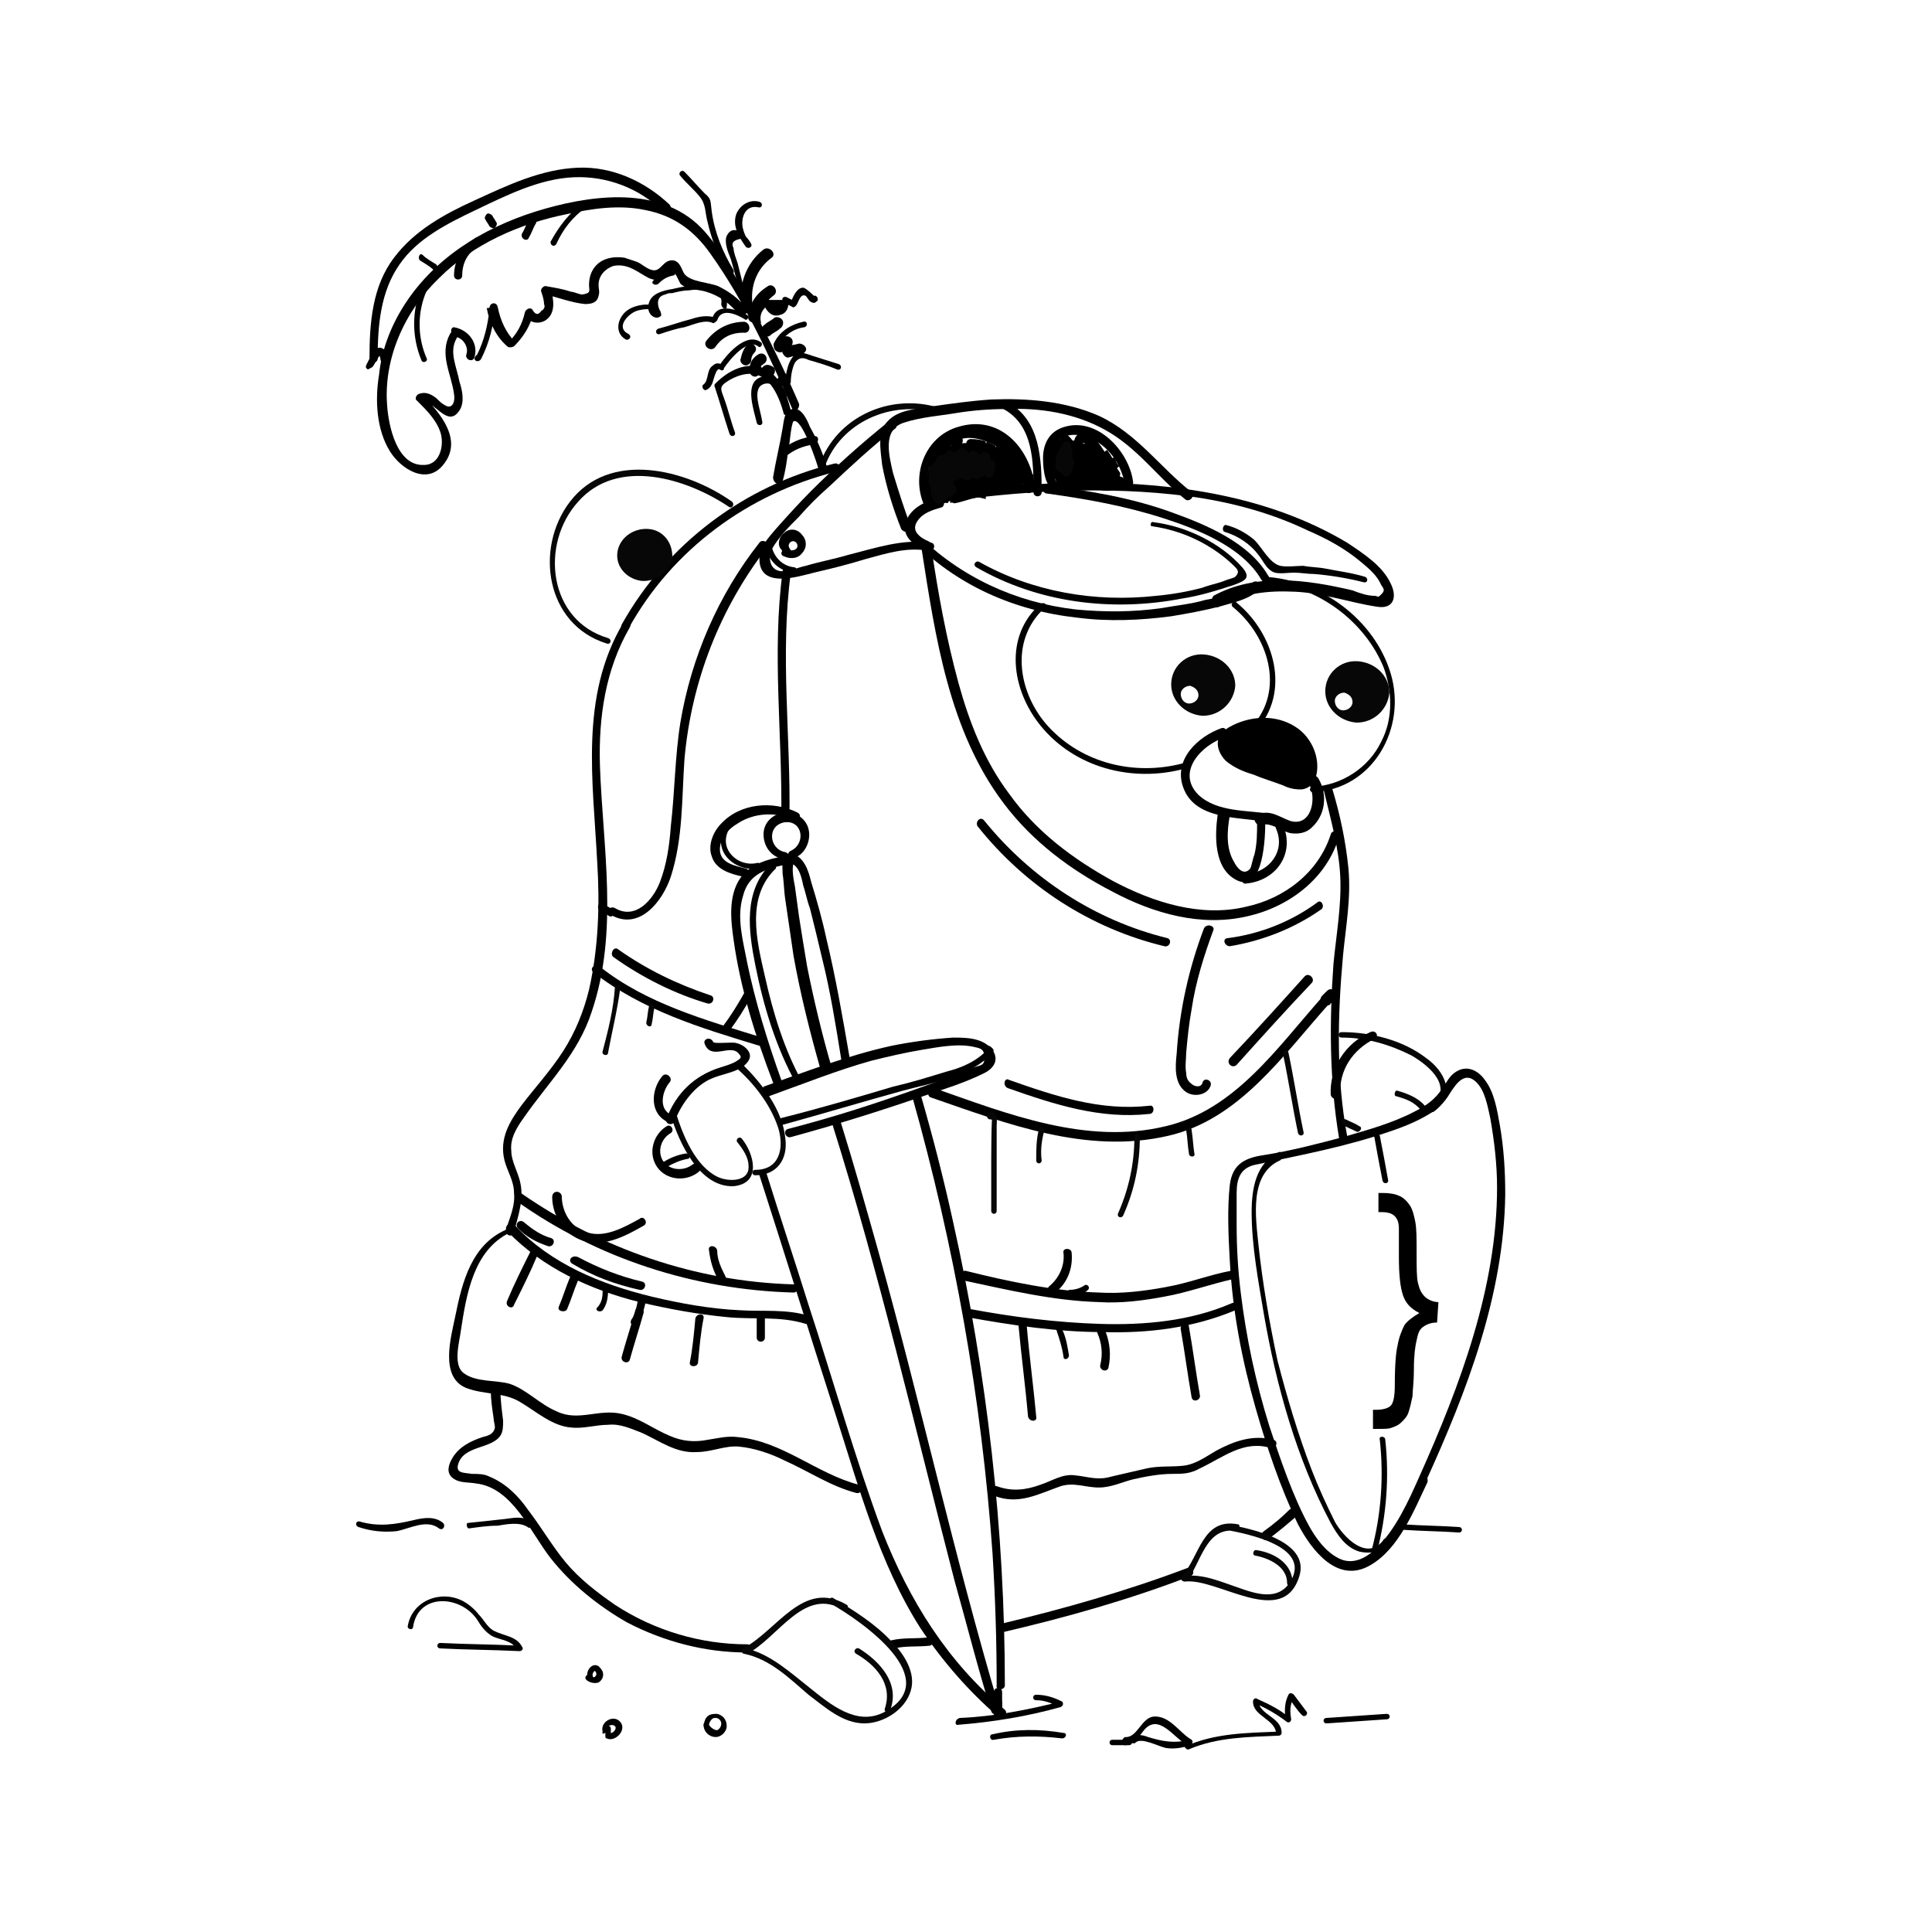 <?xml version="1.0" encoding="utf-8"?>
<!-- Generator: Adobe Illustrator 24.0.1, SVG Export Plug-In . SVG Version: 6.00 Build 0)  -->
<svg version="1.1" id="Layer_1" xmlns="http://www.w3.org/2000/svg" xmlns:xlink="http://www.w3.org/1999/xlink" x="0px" y="0px"
	 viewBox="0 0 141.7 141.7" style="enable-background:new 0 0 141.7 141.7;" xml:space="preserve">
<style type="text/css">
	.st0{fill:#070707;}
	.st1{enable-background:new    ;}
</style>
<g id="Layer_1_1_">
</g>
<g id="Layer_1_2_">
</g>
<g id="Layer_1_3_">
</g>
<g id="Layer_1_4_">
</g>
<g id="Layer_1_5_">
</g>
<g id="Layer_3">
</g>
<g id="Layer_3_1_">
</g>
<g id="Layer_2_1_">
	<g>
		<g>
			<g>
				<path d="M98.8,83.3c-0.8-4.3-0.7-8.8-0.3-13.2c0.2-2.1,0.6-4.2,0.4-6.4c-0.2-2-0.6-3.9-1.2-5.9c-0.1-0.4-0.7-0.2-0.6,0.2
					c0.5,2.1,1.1,4.2,1.2,6.3c0.1,2.1-0.3,4.3-0.5,6.4c-0.3,4.2-0.3,8.5,0.4,12.7C98.2,83.9,98.8,83.7,98.8,83.3L98.8,83.3z"/>
			</g>
		</g>
	</g>
	<g>
		<g>
			<g>
				<path d="M93,112.9c0.7-0.5,1.4-1.1,2.1-1.7c0.3-0.3-0.2-0.7-0.5-0.5c-0.6,0.6-1.2,1.1-1.9,1.6C92.3,112.6,92.6,113.1,93,112.9
					L93,112.9z"/>
			</g>
		</g>
	</g>
	<g>
		<g>
			<g>
				<path d="M73.6,119.7c4.7-1.1,9.3-2.4,13.7-4.1c0.4-0.1,0.2-0.8-0.2-0.6c-4.5,1.7-9.1,3-13.7,4.1C73,119.2,73.2,119.8,73.6,119.7
					L73.6,119.7z"/>
			</g>
		</g>
	</g>
	<g>
		<g>
			<g>
				<path d="M65.6,120.9c0.8-0.2,1.7-0.1,2.6-0.2c0.4-0.1,0.2-0.7-0.2-0.6c-0.9,0.1-1.7,0-2.6,0.2C65,120.4,65.2,121.1,65.6,120.9
					L65.6,120.9z"/>
			</g>
		</g>
	</g>
	<g>
		<g>
			<g>
				<path d="M36,102c0,0.7,0.1,1.3,0.2,2c0,0.2,0.1,0.5,0.1,0.7c-0.1,0.5-0.5,0.6-0.9,0.7c-0.9,0.3-1.7,0.7-2.2,1.5
					c-0.3,0.5-0.5,1.1,0,1.5c0.5,0.4,1.2,0.3,1.7,0.4c2.7,0.3,4,3.6,5.5,5.5c1.5,1.9,3.5,3.5,5.6,4.7c2.7,1.4,5.7,2.2,8.8,2.2
					c0.4,0,0.4-0.6,0-0.6c-3.4,0-6.8-1-9.7-2.9c-1.3-0.9-2.6-1.9-3.6-3.1c-1-1.2-1.8-2.6-2.8-3.9c-0.7-1-1.6-1.9-2.8-2.4
					c-0.4-0.2-0.8-0.2-1.3-0.2c-0.5-0.1-1.2,0-1-0.7c0.4-1.4,2.4-1.1,3.1-2.1c0.2-0.3,0.2-0.7,0.2-1.1c-0.1-0.8-0.2-1.6-0.2-2.3
					C36.6,101.6,36,101.6,36,102L36,102z"/>
			</g>
		</g>
	</g>
	<g>
		<g>
			<g>
				<path d="M45.7,45.7c-3.2,5.4-2.2,11.6-1.9,17.5c0.2,3.1,0.1,6.3-0.6,9.4c-0.4,1.6-1,3.1-1.9,4.5c-0.9,1.4-2,2.6-3,3.9
					c-0.9,1.2-1.7,2.5-1.3,4.1c0.2,0.8,0.7,1.5,0.7,2.4c0.1,0.9-0.3,1.8-0.6,2.7c-0.1,0.4,0.5,0.6,0.6,0.2c0.3-1.3,0.8-2.5,0.4-3.9
					c-0.2-0.7-0.6-1.4-0.6-2.1c-0.1-0.9,0.4-1.7,0.9-2.4c1.8-2.6,4-4.7,5-7.8c2-5.9,0.8-12.1,0.6-18.1c-0.1-3.5,0.4-7,2.2-10.1
					C46.4,45.6,45.9,45.3,45.7,45.7L45.7,45.7z"/>
			</g>
		</g>
	</g>
	<g>
		<g>
			<g>
				<path d="M61.2,34c-6.6,1.6-12.3,5.9-15.6,11.8c-0.2,0.4,0.4,0.7,0.5,0.3c3.2-5.8,8.8-9.9,15.2-11.5C61.8,34.5,61.6,33.9,61.2,34
					L61.2,34z"/>
			</g>
		</g>
	</g>
	<g>
		<path class="st0" d="M88.3,48c1.3,0.1,2.3,1.1,2.3,2.3c-0.1,1.2-1.1,2.2-2.4,2.2c-1.3-0.1-2.3-1.1-2.3-2.3
			C85.9,48.9,87,47.9,88.3,48z M87.2,51.6c0.4,0,0.7-0.3,0.7-0.6c0-0.4-0.3-0.6-0.6-0.7c-0.4,0-0.7,0.3-0.7,0.6
			C86.6,51.3,86.9,51.6,87.2,51.6z"/>
	</g>
	<g>
		<g>
			<g>
				<path d="M92.8,42.7c3.7,0.2,7.3,2.8,8.7,6.3c0.6,1.7,0.7,3.7-0.2,5.4c-0.9,1.9-2.9,3.2-5,3.3c-0.3,0-0.3,0.4,0,0.4
					c4.4-0.2,6.9-4.7,5.7-8.7c-1.2-4-5.2-6.9-9.3-7.1C92.6,42.3,92.6,42.7,92.8,42.7L92.8,42.7z"/>
			</g>
		</g>
	</g>
	<g>
		<g>
			<g>
				<path d="M92.5,60.5c0.7-0.2,1.4,0.4,2.1,0.6c0.6,0.1,1.2,0,1.6-0.4c1-0.9,1.2-2.4,0.5-3.6c-0.3-0.5-1-0.1-0.7,0.4
					c0.6,1,0.2,3.2-1.4,2.7c-0.8-0.3-1.4-0.8-2.3-0.5C91.8,59.8,92,60.6,92.5,60.5L92.5,60.5z"/>
			</g>
		</g>
	</g>
	<g>
		<g>
			<path d="M96.4,57.2c-0.1,0.4-0.6,0.7-1,0.7c-0.5,0-0.9-0.1-1.3-0.3c-0.8-0.3-1.5-0.5-2.2-0.8c-0.7-0.2-1.4-0.5-2-1
				c-0.5-0.5-0.8-1.3-0.4-1.9c0.2-0.3,0.5-0.5,0.9-0.7c1.4-0.7,3.2-0.8,4.6,0.1c1.3,0.8,2,2.6,1.4,4"/>
		</g>
	</g>
	<g>
		<g>
			<g>
				<path d="M89.6,53.4c-1.7,0.6-3.6,2.3-2.8,4.4c0.9,2.4,4.2,2.1,6.2,2.5c0.4,0.1,0.6-0.5,0.2-0.6c-1.7-0.3-3.9-0.1-5.3-1.4
					c-1.7-1.7,0.3-3.7,1.9-4.2C90.1,53.9,90,53.3,89.6,53.4L89.6,53.4z"/>
			</g>
		</g>
	</g>
	<g>
		<g>
			<g>
				<path d="M89.3,59.8c-0.2,1.5-0.3,4,1.5,4.8c1.9,0.8,2-3.3,2-4.3c0-0.4-0.7-0.4-0.6,0c0,0.8,0,1.6-0.2,2.4
					c-0.1,0.2-0.2,0.8-0.3,1c-0.5,0.6-1-0.1-1.2-0.5c-0.6-1-0.5-2.3-0.3-3.4C90,59.4,89.4,59.4,89.3,59.8L89.3,59.8z"/>
			</g>
		</g>
	</g>
	<g>
		<g>
			<g>
				<path d="M91.4,64.8c2.2-0.2,3.6-2.2,2.7-4.3c-0.2-0.4-0.7-0.1-0.5,0.3c0.7,1.6-0.5,3.2-2.2,3.3C91,64.2,91,64.9,91.4,64.8
					L91.4,64.8z"/>
			</g>
		</g>
	</g>
	<g>
		<g>
			<g>
				<path class="st0" d="M54.2,78.5c1.3,1.2,2.4,2.7,2.9,4.3c0.4,1.4,0.1,3-1.7,3c-0.3,0-0.3,0.4,0,0.4c1.6,0,2.4-1.2,2.2-2.7
					c-0.2-2.1-1.7-4-3.1-5.4C54.3,78,54,78.4,54.2,78.5L54.2,78.5z"/>
			</g>
		</g>
	</g>
	<g>
		<g>
			<g>
				<path class="st0" d="M54.1,83.8c0.4,0.5,0.8,1.1,0.8,1.7c0.1,1.2-1.5,1.2-2.3,0.8c-1.6-0.8-2.5-3-3-4.6
					c-0.1-0.3-0.5-0.2-0.4,0.1c0.6,2,2.1,5.3,4.6,5.2c2.1-0.2,1.5-2.4,0.6-3.5C54.2,83.3,53.9,83.6,54.1,83.8L54.1,83.8z"/>
			</g>
		</g>
	</g>
	<g>
		<g>
			<g>
				<path class="st0" d="M90.8,111.8c-2.6-0.5-2.8,2.3-4.1,3.8c-0.2,0.2,0,0.4,0.2,0.4c2.4-0.3,7.2,3.5,8.4-0.4
					c0.8-2.6-3.6-3.5-5.3-3.8c-0.3-0.1-0.4,0.4-0.1,0.4c1.6,0.3,6.2,1.2,4.8,3.7c-0.9,1.6-2.6,1-4,0.5c-1.2-0.4-2.5-1-3.9-0.8
					c0.1,0.1,0.1,0.2,0.2,0.4c1.1-1.3,1.4-4.1,3.7-3.7C90.9,112.3,91,111.8,90.8,111.8L90.8,111.8z"/>
			</g>
		</g>
	</g>
	<g>
		<g>
			<g>
				<path class="st0" d="M94.8,116.1c0-1.4-1.3-2.2-2.6-2.4c-0.3-0.1-0.4,0.4-0.1,0.4c1,0.2,2.3,0.8,2.3,2
					C94.4,116.4,94.8,116.4,94.8,116.1L94.8,116.1z"/>
			</g>
		</g>
	</g>
	<g>
		<g>
			<g>
				<path class="st0" d="M62.1,117.7c-3.2-1.9-5.1,1.9-7.6,3.2c-0.2,0.1-0.1,0.4,0.1,0.4c1.9,0.4,3.3,1.8,4.7,3
					c1.2,0.9,2.5,2.1,4.1,2.1c1.4,0,3-1,3.4-2.4c0.4-1.3-0.5-2.7-1.4-3.6c-1.2-1.3-2.8-2.3-4.3-3.2c-0.2-0.1-0.5,0.2-0.2,0.4
					c2.3,1.3,8.5,5.6,3.9,8c-2,1-3.9-0.6-5.4-1.8c-1.4-1.1-2.9-2.5-4.7-2.9c0,0.1,0,0.3,0.1,0.4c2.3-1.2,4.2-5,7.1-3.2
					C62.1,118.1,62.3,117.8,62.1,117.7L62.1,117.7z"/>
			</g>
		</g>
	</g>
	<g>
		<g>
			<g>
				<path class="st0" d="M65.3,125.4c0.7-1.9-0.7-3.5-2.3-4.5c-0.2-0.1-0.5,0.2-0.2,0.4c1.4,0.8,2.7,2.2,2.1,4
					C64.8,125.6,65.2,125.7,65.3,125.4L65.3,125.4z"/>
			</g>
		</g>
	</g>
	<g>
		<g>
			<g>
				<path class="st0" d="M53.7,36.8c-3.4-2.4-9-3.8-11.9,0c-2.6,3.4-1.8,9,2.7,10.4c0.3,0.1,0.4-0.3,0.1-0.4c-4.4-1.3-5-6.9-2.2-10
					c2.9-3.3,8-1.7,11.1,0.4C53.7,37.3,53.9,37,53.7,36.8L53.7,36.8z"/>
			</g>
		</g>
	</g>
	<g>
		<path class="st0" d="M45.3,40.4c0.2-1,1.2-1.7,2.3-1.6s1.8,1.1,1.7,2.2c-0.2,1-1.2,1.7-2.3,1.6C45.8,42.4,45.1,41.4,45.3,40.4z"/>
	</g>
	<g>
		<path class="st0" d="M99.6,48.5c1.3,0.1,2.3,1.1,2.3,2.3c-0.1,1.2-1.1,2.2-2.4,2.2c-1.3-0.1-2.3-1.1-2.3-2.3
			C97.2,49.4,98.3,48.4,99.6,48.5z M98.5,52.1c0.4,0,0.7-0.3,0.7-0.6c0-0.4-0.3-0.6-0.6-0.7c-0.4,0-0.7,0.3-0.7,0.6
			C97.9,51.8,98.2,52.1,98.5,52.1z"/>
	</g>
	<g>
		<g>
			<g>
				<path d="M76.3,44.3c-2.7,2.4-2.1,6.3,0,8.9c2.5,3.1,6.7,4.2,10.5,3.2c0.3-0.1,0.2-0.5-0.1-0.4c-3.5,0.9-7.3,0-9.8-2.7
					c-2.2-2.4-2.9-6.3-0.3-8.7C76.9,44.4,76.6,44.1,76.3,44.3L76.3,44.3z"/>
			</g>
		</g>
	</g>
	<g>
		<g>
			<g>
				<path d="M92.1,53.6c2.6-2.8,1.4-7.1-1.4-9.4c-0.2-0.2-0.5,0.1-0.3,0.3c2.6,2.1,3.9,6.1,1.4,8.8C91.6,53.5,91.9,53.8,92.1,53.6
					L92.1,53.6z"/>
			</g>
		</g>
	</g>
	<g>
		<g>
			<g>
				<path class="st0" d="M98.4,76.1c1.8,0,3.5,0.5,5.1,1.3c1.4,0.8,3.2,2.4,1.4,3.8c-0.2,0.2,0.1,0.5,0.3,0.3
					c1.6-1.2,0.8-2.9-0.6-3.9c-1.7-1.3-4-1.9-6.2-1.9C98.1,75.7,98.1,76.1,98.4,76.1L98.4,76.1z"/>
			</g>
		</g>
	</g>
	<g>
		<g>
			<g>
				<path class="st0" d="M99.7,82.6c-0.3-0.2-0.6-0.3-1-0.5c-0.2-0.1-0.5,0.2-0.2,0.4c0.3,0.2,0.6,0.3,1,0.5
					C99.7,83.1,100,82.7,99.7,82.6L99.7,82.6z"/>
			</g>
		</g>
	</g>
	<g>
		<g>
			<g>
				<path class="st0" d="M102.4,80.4c0.7,0.2,1.3,0.4,1.8,1c0.2,0.2,0.5-0.1,0.3-0.3c-0.5-0.6-1.3-0.9-2-1.1
					C102.3,79.9,102.2,80.4,102.4,80.4L102.4,80.4z"/>
			</g>
		</g>
	</g>
	<g>
		<g>
			<g>
				<path class="st0" d="M68.5,29.8c-3.6-0.9-7.4,1-8.5,4.6c-0.1,0.3,0.3,0.4,0.4,0.1c1-3.3,4.6-5.1,8-4.3
					C68.6,30.3,68.8,29.9,68.5,29.8L68.5,29.8z"/>
			</g>
		</g>
	</g>
	<g>
		<g>
			<g>
				<path d="M68.3,80.5c5.5,1.9,11.4,4.2,17.4,2.8c5.2-1.2,8.4-5.9,11.8-9.7c0.3-0.3-0.2-0.8-0.5-0.5c-3.3,3.7-6.4,8.3-11.5,9.5
					c-5.8,1.4-11.6-0.9-17-2.8C68.1,79.8,67.9,80.4,68.3,80.5L68.3,80.5z"/>
			</g>
		</g>
	</g>
	<g>
		<g>
			<g>
				<path d="M43.5,71.3c3.6,2.8,7.9,4.1,12.2,5.4c0.4,0.1,0.6-0.5,0.2-0.6c-4.2-1.3-8.5-2.5-11.9-5.2C43.7,70.6,43.2,71,43.5,71.3
					L43.5,71.3z"/>
			</g>
		</g>
	</g>
	<g>
		<g>
			<g>
				<path d="M89.4,44.5c1.7-1,3.6-1.2,5.6-1.1c2.1,0.1,4,0.8,6,1.1c1.2,0.2,1.5-0.7,1-1.7c-0.6-1.3-2-2.2-3.2-3
					c-5.7-3.4-12.5-4.4-19.1-4.4c-3.8,0-7.6,0.4-11.3,0.9c-0.4,0.1-0.2,0.7,0.2,0.6c6.1-0.9,12.4-1.3,18.6-0.5c3,0.4,6,1.2,8.7,2.5
					c1.4,0.6,2.7,1.3,3.9,2.3c0.6,0.5,1.2,1,1.5,1.7c0.2,0.3,0.3,0.4,0,0.7c-0.3,0.3-0.2,0.1-0.5,0.1c-0.5,0-1.1-0.2-1.6-0.4
					c-3.4-0.8-7.1-1.3-10.2,0.4C88.7,44.1,89,44.7,89.4,44.5L89.4,44.5z"/>
			</g>
		</g>
	</g>
	<g>
		<g>
			<g>
				<path d="M68.8,36.5c-1,0.3-2.1,0.8-2.4,1.9c-0.2,1,0.6,1.6,1.5,1.9c0.4,0.1,0.5-0.5,0.2-0.6c-0.7-0.3-1.3-0.8-0.8-1.5
					c0.4-0.6,1.1-0.8,1.8-1C69.4,37,69.2,36.3,68.8,36.5L68.8,36.5z"/>
			</g>
		</g>
	</g>
	<g>
		<g>
			<g>
				<path d="M66.8,38.6c-0.5-1.3-0.9-2.6-1.3-3.9c-0.3-1.3-0.8-3.2,0.8-3.7c1.2-0.4,2.6-0.5,3.8-0.7s2.5-0.3,3.7-0.3
					c2.5-0.1,5,0.3,7.2,1.5c2.4,1.3,3.9,3.5,5.9,5.1c0.3,0.3,0.8-0.2,0.5-0.5c-2.3-1.8-4-4.3-6.8-5.6c-2.5-1.1-5.3-1.3-7.9-1.2
					c-1.5,0.1-2.9,0.3-4.3,0.5c-1,0.2-2.5,0.2-3.3,1.1c-0.8,0.8-0.5,2.2-0.4,3.2c0.3,1.6,0.8,3.2,1.4,4.7C66.4,39.2,67,39,66.8,38.6
					L66.8,38.6z"/>
			</g>
		</g>
	</g>
	<g>
		<g>
			<g>
				<path d="M68.4,37c-1-2,0-4.6,2.3-5.1c2.6-0.6,4.3,1.6,4.6,3.9c0.1,0.4,0.7,0.2,0.6-0.2c-0.4-2.8-2.6-5.2-5.6-4.3
					c-2.5,0.7-3.6,3.7-2.4,6C68,37.7,68.6,37.4,68.4,37L68.4,37z"/>
			</g>
		</g>
	</g>
	<g>
		<g>
			<g>
				<path d="M77.3,35.6C77.3,35.6,77.3,35.7,77.3,35.6c0.1,0,0.2-0.1,0.3-0.2c-0.4,0-0.4-1.9-0.4-2.2c0.2-1.2,1.3-1.5,2.3-1.2
					c1.6,0.4,2.7,1.9,3,3.5c0.1,0.4,0.7,0.2,0.6-0.2c-0.3-2.2-2.6-4.7-5-4c-1.1,0.3-1.6,1.2-1.6,2.3c0,0.7,0.1,2.4,1.1,2.4
					c0.1,0,0.3-0.1,0.3-0.2c0,0,0-0.1,0-0.1C78.1,35.4,77.4,35.2,77.3,35.6L77.3,35.6z"/>
			</g>
		</g>
	</g>
	<g>
		<g>
			<g>
				<path d="M65.2,30.9c-2,1.6-3.9,3.3-5.7,5.1c-0.9,0.9-1.8,1.9-2.6,2.8c-0.5,0.6-1.2,1.3-1.2,2.2c0,2.2,2.8,1.3,4,1
					c1.3-0.3,2.5-0.6,3.8-1c1.5-0.4,3-0.9,4.6-0.6c0.4,0.1,0.6-0.5,0.2-0.6c-2.1-0.3-4.1,0.4-6.1,0.9c-1,0.3-2.1,0.5-3.1,0.8
					c-0.5,0.1-1.2,0.4-1.7,0.4c-0.9,0-1.1-0.9-0.8-1.6c0.5-0.9,1.3-1.7,2-2.4c0.7-0.8,1.4-1.5,2.2-2.2c1.6-1.5,3.2-3,4.9-4.3
					C65.9,31.1,65.5,30.6,65.2,30.9L65.2,30.9z"/>
			</g>
		</g>
	</g>
	<g>
		<g>
			<g>
				<path d="M54.6,72.8c-0.5,0.9-1,1.7-1.6,2.5c-0.3,0.3,0.3,0.6,0.5,0.3c0.6-0.8,1.1-1.6,1.6-2.5C55.4,72.7,54.8,72.4,54.6,72.8
					L54.6,72.8z"/>
			</g>
		</g>
	</g>
	<g>
		<g>
			<g>
				<path d="M57.4,41.9c-0.8,6,0,12.1-0.1,18.1c0,0.4,0.6,0.4,0.6,0c0.1-6-0.7-12,0.1-18C58,41.7,57.4,41.5,57.4,41.9L57.4,41.9z"/>
			</g>
		</g>
	</g>
	<g>
		<g>
			<g>
				<path d="M67.6,40.3c1,6.4,2,13.3,6,18.6c2.1,2.8,4.9,4.9,8,6.5c3,1.6,6.5,2.6,9.9,1.8c3.1-0.7,5.8-2.8,6.7-5.8
					c0.1-0.4-0.5-0.6-0.6-0.2c-0.9,2.8-3.4,4.7-6.2,5.3c-3.3,0.8-6.8-0.3-9.8-1.9C78.7,63,76,61,74,58.2c-1.8-2.4-2.9-5.2-3.7-8.1
					c-0.9-3.3-1.5-6.6-2-10C68.2,39.7,67.5,39.9,67.6,40.3L67.6,40.3z"/>
			</g>
		</g>
	</g>
	<g>
		<g>
			<g>
				<path d="M97.6,73.6c0.1-0.1,0.2-0.2,0.3-0.3c0.2-0.2,0.2-0.4,0-0.6c-0.2-0.2-0.4-0.2-0.6,0c-0.1,0.1-0.2,0.2-0.3,0.3
					c-0.2,0.2-0.2,0.4,0,0.6S97.5,73.8,97.6,73.6L97.6,73.6z"/>
			</g>
		</g>
	</g>
	<g>
		<g>
			<g>
				<path d="M104.1,108.3c-0.8,1.8-1.7,3.8-3.1,5.2c-0.8,0.8-1.8,1.3-2.8,0.8c-1-0.5-1.7-1.5-2.2-2.4c-1.2-2.2-2.1-4.9-2.9-7.3
					c-1-3.2-1.7-6.5-2.1-9.8c-0.2-1.6-0.3-3.3-0.3-4.9c0-0.8,0-1.6,0-2.4c0-1.1,0.3-1.9,1.5-2.1c3.3-0.7,6.5-1.3,9.7-2.4
					c1.2-0.4,2.4-0.9,3.4-1.6c0.5-0.4,0.8-0.8,1.1-1.3c0.4-0.6,1-1.5,1.8-0.8c0.7,0.6,0.9,1.8,1.1,2.7c0.3,1.7,0.5,3.4,0.5,5.1
					C109.8,94.4,107.1,101.6,104.1,108.3c-0.2,0.4,0.4,0.7,0.5,0.3c3-6.6,5.7-13.6,5.8-21c0-1.7-0.1-3.4-0.4-5.1
					c-0.2-1.1-0.4-2.4-1.1-3.3c-0.5-0.7-1.3-1.1-2.1-0.6c-0.5,0.3-0.7,0.8-1,1.2c-0.5,0.8-1.2,1.3-2,1.7c-1.7,0.9-3.6,1.4-5.3,1.9
					c-1.9,0.5-3.8,1-5.7,1.3c-1.4,0.2-2.4,0.6-2.6,2.2c-0.2,1.8-0.1,3.8,0,5.6c0.2,3.7,0.9,7.3,1.9,10.8c0.8,2.8,1.8,5.8,3.1,8.5
					c1,1.9,2.9,4.4,5.3,3c2.1-1.2,3.2-4,4.2-6.1C104.8,108.2,104.2,107.9,104.1,108.3z"/>
			</g>
		</g>
	</g>
	<g>
		<g>
			<g>
				<path d="M56.4,80.4c2.5-0.9,5-1.9,7.5-2.6c1.2-0.3,2.5-0.6,3.7-0.8c1.2-0.2,2.7-0.5,3.9-0.2c0.5,0.1,0.7,0.2,0.7,0.8
					c0,0.6-0.3,0.5-0.8,0.7c-0.7,0.3-1.3,0.5-2,0.8c-1.2,0.4-2.5,0.9-3.7,1.3c-2.6,0.9-5.2,1.7-7.9,2.4c-0.4,0.1-0.2,0.7,0.2,0.6
					c3.3-0.9,6.5-1.9,9.7-3c1.5-0.5,3.1-1,4.5-1.7c0.8-0.4,1.1-1.1,0.5-1.8c-0.7-0.8-1.9-0.8-2.8-0.8c-1.5,0.1-3,0.3-4.5,0.6
					c-3.2,0.7-6.3,1.9-9.4,3C55.8,80,56,80.6,56.4,80.4L56.4,80.4z"/>
			</g>
		</g>
	</g>
	<g>
		<g>
			<g>
				<path d="M73.7,123.6c0-11.4-1.3-22.8-3.8-34c-0.7-3.2-1.5-6.3-2.4-9.4c-0.1-0.4-0.7-0.2-0.6,0.2c3.1,11,5.1,22.2,5.9,33.6
					c0.2,3.2,0.3,6.4,0.3,9.6C73,124,73.7,124,73.7,123.6L73.7,123.6z"/>
			</g>
		</g>
	</g>
	<g>
		<g>
			<g>
				<path d="M61,78.3c-0.7-2.4-1.3-4.9-1.8-7.4c-0.2-1.2-0.4-2.4-0.6-3.7c-0.1-0.7-0.2-1.5-0.3-2.2c-0.1-0.5-0.3-1.5,0-1.9
					c-0.1,0.1-0.2,0.1-0.4,0.2c0.7,0.1,0.9,1.1,1,1.6c0.2,0.6,0.3,1.2,0.5,1.7c0.3,1.2,0.6,2.4,0.9,3.7c0.6,2.4,1,4.9,1.4,7.4
					c0.1,0.4,0.7,0.2,0.6-0.2c-0.5-2.9-1-5.8-1.7-8.7c-0.3-1.4-0.7-2.8-1.1-4.1c-0.2-0.8-0.5-1.9-1.5-2.1c-0.2,0-0.3,0-0.4,0.2
					c-0.3,0.4-0.2,0.8-0.2,1.3c0.1,0.6,0.1,1.3,0.2,1.9c0.2,1.4,0.4,2.7,0.6,4.1c0.5,2.8,1.2,5.6,2,8.4C60.5,78.8,61.1,78.7,61,78.3
					L61,78.3z"/>
			</g>
		</g>
	</g>
	<g>
		<g>
			<g>
				<path d="M57.6,62.5c-1.2-0.2-1.4-2,0-2.2c1.3-0.1,1.5,1.6,0.4,2.1c-0.4,0.2-0.1,0.7,0.3,0.5c0.8-0.3,1.2-1.3,1-2.1
					c-0.2-0.8-1-1.3-1.8-1.2c-0.8,0.1-1.5,0.7-1.5,1.6c0,0.9,0.6,1.7,1.5,1.8C57.8,63.2,58,62.6,57.6,62.5L57.6,62.5z"/>
			</g>
		</g>
	</g>
	<g>
		<g>
			<g>
				<path d="M57.4,35.3c0.2-0.7,0.3-1.4,0.4-2.2c0.1-0.2,0.2-2,0.4-2.2c0.6-0.3,1.7,3,1.8,3.4c0.1,0.4,0.8,0.2,0.6-0.2
					c-0.3-1-0.7-1.9-1.2-2.8c-0.2-0.5-0.6-1.4-1.2-1.3c-0.7,0-0.7,0.9-0.8,1.4c-0.2,1.2-0.5,2.4-0.7,3.6
					C56.7,35.5,57.3,35.7,57.4,35.3L57.4,35.3z"/>
			</g>
		</g>
	</g>
	<g>
		<g>
			<g>
				<path d="M58.6,29.6c-1-2.3-2.1-4.6-3.3-6.8c-1.1-2-2.1-4.1-3.6-5.8c-2.9-3.3-7.8-2.8-11.7-1.7c-3.9,1.1-7.7,3.2-10.1,6.7
					c-1.1,1.6-1.9,3.5-2.1,5.5c-0.3,1.8-0.2,4,0.8,5.6c0.8,1.3,2.7,2.5,3.9,1c1.5-1.8-0.2-3.8-1.5-5.1c-0.1,0.2-0.1,0.4-0.1,0.5
					c0.9-0.3,1.9,2,2.8,0.6c0.4-0.6,0.2-1.5,0-2.1c-0.2-1.1-0.8-2.2-0.2-3.2c0.2-0.4-0.3-0.7-0.5-0.3c-0.8,1.5,0.1,2.9,0.3,4.4
					c0.1,0.5-0.1,1.2-0.7,0.8c-0.2-0.1-0.4-0.3-0.6-0.5c-0.4-0.3-0.8-0.5-1.3-0.3c-0.2,0.1-0.3,0.4-0.1,0.5c0.7,0.7,1.4,1.4,1.7,2.3
					s0,2.4-1.2,2.4c-2,0.1-2.6-2.9-2.7-4.3c-0.3-3.5,1.3-7,3.8-9.4c2.5-2.5,5.9-4,9.4-4.7c1.8-0.4,3.8-0.7,5.7-0.3
					c2.1,0.4,3.6,1.5,4.8,3.2c2.5,3.5,4.4,7.6,6.1,11.6C58.2,30.3,58.7,30,58.6,29.6L58.6,29.6z"/>
			</g>
		</g>
	</g>
	<g>
		<g>
			<g>
				<path d="M35.3,26.3c0.6-1.2,0.9-2.4,1-3.8c-0.2,0-0.4,0.1-0.6,0.1c0.2,1.1,0.7,2.1,1.5,2.8c0.1,0.1,0.3,0.1,0.5,0
					c0.7-0.7,1.2-1.5,1.4-2.4c-0.2,0-0.4,0.1-0.6,0.1c0.3,0.6,1,0.7,1.5,0.4c0.8-0.5,0.6-1.6,0.4-2.3c-0.1,0.1-0.3,0.3-0.4,0.4
					c0.9,0.2,1.9,0.6,2.9,0.7c0.5,0,0.9-0.1,1-0.6c0.1-0.3,0-0.5,0-0.8c0-0.7,0.5-1.2,1.1-1.4c1.1-0.2,1.8,0.5,2.6,0.9
					c0.5,0.2,0.9,0.2,1.3-0.1c0.3-0.3,0.4-0.5,0.7-0.1c0.1,0.2,0.2,0.4,0.3,0.6c0.5,0.5,1.3,0.4,1.9,0.6c1,0.3,1.8,0.9,2.4,1.7
					c0.3,0.3,0.7-0.1,0.5-0.5c-0.5-0.7-1.2-1.2-2-1.6c-0.7-0.3-2-0.3-2.5-0.9c-0.2-0.3-0.3-0.9-0.8-1c-0.8-0.1-0.9,0.9-1.6,0.7
					c-0.4-0.1-0.8-0.5-1.1-0.6c-0.3-0.1-0.6-0.2-0.9-0.3c-0.7-0.1-1.4,0-1.9,0.4c-0.5,0.4-0.7,1-0.7,1.6c0,0.4,0.2,0.6-0.5,0.7
					c-0.2,0-0.6-0.2-0.8-0.2c-0.6-0.2-1.2-0.3-1.8-0.4c-0.2-0.1-0.5,0.2-0.4,0.4c0.1,0.3,0.2,0.6,0.2,0.9c0.1,0.2,0,0.4-0.2,0.5
					c-0.2,0.3-0.4,0.3-0.6,0c-0.1-0.3-0.5-0.2-0.6,0.1c-0.2,0.9-0.6,1.6-1.2,2.2c0.2,0,0.3,0,0.5,0c-0.7-0.7-1.1-1.6-1.3-2.6
					c-0.1-0.4-0.6-0.3-0.6,0.1c-0.1,1.2-0.4,2.4-0.9,3.4C34.5,26.4,35.1,26.7,35.3,26.3L35.3,26.3z"/>
			</g>
		</g>
	</g>
	<g>
		<g>
			<g>
				<path d="M27.7,26.3c0-2.4,0.2-4.9,1.6-6.9c1.3-1.9,3.5-3,5.6-4c2.3-1.1,4.7-2.3,7.2-2.4c2.4-0.1,4.8,0.8,6.5,2.5
					c0.3,0.3,0.8-0.2,0.5-0.5c-1.8-1.7-4.2-2.8-6.7-2.7c-2.7,0.1-5.2,1.3-7.6,2.4c-2.2,1-4.4,2.2-5.9,4.2c-1.6,2.1-1.8,4.8-1.8,7.4
					C27,26.7,27.7,26.7,27.7,26.3L27.7,26.3z"/>
			</g>
		</g>
	</g>
	<g>
		<g>
			<g>
				<path d="M55.2,22.4c-0.2-1.4,0.3-2.7,1.4-3.5c0.4-0.3-0.2-0.9-0.6-0.6c-1.3,1-1.9,2.7-1.6,4.4C54.4,23.2,55.3,23,55.2,22.4
					L55.2,22.4z"/>
			</g>
		</g>
	</g>
	<g>
		<g>
			<g>
				<path d="M55.7,23.3c0.1-0.7,0.5-1.2,1-1.6c0.5-0.3,0-1-0.4-0.7c-0.8,0.5-1.3,1.2-1.4,2.1C54.7,23.7,55.6,23.9,55.7,23.3
					L55.7,23.3z"/>
			</g>
		</g>
	</g>
	<g>
		<g>
			<g>
				<path d="M56.5,24.6c0.2-0.2,0.5-0.3,0.7-0.5c0.2-0.1,0.3-0.4,0.2-0.6c-0.1-0.2-0.4-0.3-0.6-0.2c-0.2,0.2-0.5,0.3-0.7,0.5
					c-0.2,0.1-0.3,0.4-0.2,0.6C56,24.6,56.3,24.8,56.5,24.6L56.5,24.6z"/>
			</g>
		</g>
	</g>
	<g>
		<g>
			<g>
				<path d="M57.4,25.8c0.2-0.1,0.3-0.2,0.5-0.3c0.2-0.1,0.3-0.4,0.2-0.6c-0.1-0.2-0.4-0.3-0.6-0.2c-0.2,0.1-0.3,0.2-0.5,0.3
					c-0.2,0.1-0.3,0.4-0.2,0.6C56.9,25.8,57.2,25.9,57.4,25.8L57.4,25.8z"/>
			</g>
		</g>
	</g>
	<g>
		<g>
			<g>
				<path d="M57.9,26.2c0.3-0.1,0.6-0.1,0.9-0.2c0.2-0.1,0.4-0.3,0.3-0.5c-0.1-0.2-0.3-0.3-0.5-0.3c-0.3,0.1-0.6,0.1-0.9,0.2
					c-0.2,0.1-0.4,0.3-0.3,0.5S57.7,26.3,57.9,26.2L57.9,26.2z"/>
			</g>
		</g>
	</g>
	<g>
		<g>
			<g>
				<path d="M54.6,23.6c-1.1,0-2.1,0.5-2.8,1.4c-0.3,0.4,0.4,0.9,0.7,0.4c0.5-0.7,1.2-1,2-1C55.1,24.5,55.1,23.7,54.6,23.6
					L54.6,23.6z"/>
			</g>
		</g>
	</g>
	<g>
		<g>
			<g>
				<path d="M54.8,25.3c-0.3,0.3-0.4,0.7-0.5,1.1c0,0.2,0.2,0.4,0.4,0.4c0.2,0,0.4-0.2,0.4-0.4c0-0.2,0.1-0.4,0.2-0.5
					c0.2-0.2,0.2-0.4,0-0.6C55.2,25.2,55,25.2,54.8,25.3L54.8,25.3z"/>
			</g>
		</g>
	</g>
	<g>
		<g>
			<g>
				<path d="M55.6,26c-0.5,0.3-0.7,0.8-0.6,1.3c0,0.2,0.3,0.4,0.5,0.3c0.2-0.1,0.3-0.3,0.3-0.5c0,0.1,0-0.1,0-0.1c0,0,0.1-0.2,0-0.1
					c0-0.1,0.1-0.1,0.2-0.2C56.5,26.4,56.1,25.7,55.6,26L55.6,26z"/>
			</g>
		</g>
	</g>
	<g>
		<g>
			<g>
				<path d="M56.1,26.8c-0.2,0.1-0.3,0.3-0.3,0.5c0,0.2,0.1,0.4,0.3,0.5c0.1,0.1,0.2,0.1,0.3,0.1c0.1,0,0.2-0.1,0.3-0.2
					c0.1-0.2,0-0.4-0.2-0.6c0.1,0.1,0.1,0.1,0.1,0.2c0,0,0,0,0,0.1c0,0,0,0,0,0c0,0.1,0,0.1,0,0c0,0.1,0,0.1,0,0.1c0,0,0,0,0,0.1
					c-0.1,0.1-0.1,0.1,0,0c0.2-0.1,0.3-0.4,0.2-0.6C56.6,26.8,56.3,26.7,56.1,26.8L56.1,26.8z"/>
			</g>
		</g>
	</g>
	<g>
		<g>
			<g>
				<path d="M57.2,27.5c-0.1,0.2-0.2,0.3-0.3,0.5c-0.1,0.1,0,0.4,0.1,0.4c0.2,0.1,0.3,0,0.4-0.1c0.1-0.2,0.2-0.3,0.3-0.5
					c0.1-0.1,0-0.4-0.1-0.4C57.5,27.3,57.3,27.4,57.2,27.5L57.2,27.5z"/>
			</g>
		</g>
	</g>
	<g>
		<g>
			<g>
				<path d="M55.7,86.2c1.9,5.9,3.7,11.7,5.6,17.6c1.7,5.3,3.2,10.9,6.2,15.6c1.6,2.4,3.5,4.6,5.7,6.5c0.3,0.3,0.8-0.2,0.5-0.5
					c-4.2-3.5-7-8-9-13.1c-2-5.4-3.6-11.1-5.4-16.6c-1-3.2-2.1-6.5-3.1-9.7C56.2,85.6,55.6,85.8,55.7,86.2L55.7,86.2z"/>
			</g>
		</g>
	</g>
	<g>
		<g>
			<g>
				<path d="M48.9,82.6c-1,0.6-1.4,2-0.7,3c0.7,1,2.2,1.1,3.1,0.3c0.3-0.3-0.1-0.7-0.5-0.5c-0.6,0.5-1.7,0.5-2.2-0.3
					c-0.4-0.7-0.1-1.6,0.6-2C49.5,82.9,49.2,82.4,48.9,82.6L48.9,82.6z"/>
			</g>
		</g>
	</g>
	<g>
		<g>
			<g>
				<path d="M57.3,79.2c-1-2.8-1.9-5.7-2.5-8.6c-0.3-1.6-0.8-3.3-0.3-4.9c0.4-1.6,1.7-2,3.2-2.3c0.4-0.1,0.2-0.7-0.2-0.6
					c-1.2,0.2-2.5,0.6-3.2,1.6c-0.9,1.3-0.7,3.1-0.5,4.5c0.5,3.6,1.6,7.1,2.9,10.5C56.8,79.8,57.4,79.6,57.3,79.2L57.3,79.2z"/>
			</g>
		</g>
	</g>
	<g>
		<g>
			<g>
				<path d="M58.5,59.6c-1.8-0.9-4.2-0.7-5.6,0.8c-0.6,0.6-1,1.6-0.7,2.4c0.3,1,1.4,1.3,2.3,1.5c0.4,0.1,0.6-0.5,0.2-0.6
					c-0.8-0.2-1.9-0.4-1.9-1.4c0-0.8,0.6-1.5,1.3-1.9c1.2-0.8,2.9-0.9,4.2-0.2C58.5,60.4,58.9,59.8,58.5,59.6L58.5,59.6z"/>
			</g>
		</g>
	</g>
	<g>
		<g>
			<g>
				<path d="M37.2,90.3c2.6,2.7,6.1,4.3,9.7,5.2c2.1,0.5,4.3,0.9,6.4,1.1c1.9,0.2,3.9-0.1,5.8,0.5c0.4,0.1,0.6-0.5,0.2-0.6
					c-1.6-0.5-3.4-0.3-5-0.4c-2.2-0.1-4.4-0.5-6.5-1c-3.7-0.9-7.4-2.4-10-5.2C37.4,89.5,36.9,90,37.2,90.3L37.2,90.3z"/>
			</g>
		</g>
	</g>
	<g>
		<g>
			<g>
				<path d="M70.9,96.6c3.3,0.6,6.7,1.1,10,1.1c3.3,0.1,6.6-0.3,9.7-1.6c0.4-0.2,0.1-0.7-0.3-0.5c-3,1.3-6.4,1.6-9.6,1.5
					c-3.2-0.1-6.4-0.5-9.6-1.1C70.7,95.9,70.5,96.5,70.9,96.6L70.9,96.6z"/>
			</g>
		</g>
	</g>
	<g>
		<g>
			<g>
				<path d="M37.1,90.2c-2.5,1.1-3.2,3.8-3.7,6.3c-0.3,1.5-1.2,4.5,0.8,5.3c1.3,0.5,2.7,0.3,3.9,1c1.2,0.7,2.4,1.8,3.8,1.9
					c0.9,0.1,1.8-0.2,2.7-0.2c0.9-0.1,1.7,0.3,2.5,0.6c1.3,0.6,2.5,1.5,4,1.4c1.1,0,2.1-0.5,3.1-0.4c1.1,0.1,2.3,0.5,3.3,1
					c1.8,0.8,3.4,1.9,5.3,2.4c0.4,0.1,0.6-0.5,0.2-0.6c-3.1-0.8-5.6-3.2-8.9-3.5c-0.8-0.1-1.5,0.1-2.2,0.2c-1,0.2-1.9,0.1-2.8-0.3
					c-1.2-0.5-2.2-1.3-3.5-1.6c-1.7-0.4-3.2,0.6-4.8-0.2c-1.2-0.5-2.2-1.6-3.4-2c-1-0.3-2.5-0.1-3.4-0.8c-0.8-0.6-0.3-2.3-0.2-3.1
					c0.4-2.6,0.9-5.9,3.6-7.2C37.8,90.6,37.4,90,37.1,90.2L37.1,90.2z"/>
			</g>
		</g>
	</g>
	<g>
		<g>
			<g>
				<path d="M72.9,109.7c1.8,0.7,3.2-0.1,4.9-0.7c1-0.3,1.8,0.1,2.8,0.1c0.9,0,1.7-0.4,2.5-0.6c0.9-0.2,1.9-0.4,2.9-0.4
					c0.7,0,1.3,0,2-0.4c1.7-0.8,3.2-2.1,5.2-1.5c0.4,0.1,0.6-0.5,0.2-0.6c-1.5-0.4-2.9,0.1-4.2,0.8c-0.7,0.4-1.5,1-2.4,1.1
					c-0.9,0.1-1.8,0-2.7,0.2c-0.9,0.2-1.7,0.4-2.6,0.6c-1,0.3-1.7,0-2.7-0.1c-0.9-0.1-1.6,0.4-2.5,0.7c-1.1,0.4-2.1,0.5-3.2,0.1
					C72.7,108.9,72.5,109.5,72.9,109.7L72.9,109.7z"/>
			</g>
		</g>
	</g>
	<g>
		<g>
			<g>
				<path d="M49.5,82.2c0.5-1.3,1.5-2.6,2.7-3.1c0.7-0.3,1.5-0.4,2.2-0.8c0.4-0.3,0.8-0.7,0.5-1.2c-0.2-0.3-0.5-0.5-0.9-0.6
					c-0.3-0.1-1.7,0.1-1.7-0.1c-0.2-0.4-0.8-0.2-0.6,0.2c0.5,1.2,1.9-0.1,2.5,0.7c0.3,0.3,0,0.4-0.3,0.6c-0.4,0.2-0.8,0.3-1.1,0.4
					c-1.9,0.6-3.2,1.9-3.9,3.7C48.7,82.5,49.4,82.6,49.5,82.2L49.5,82.2z"/>
			</g>
		</g>
	</g>
	<g>
		<g>
			<g>
				<path d="M49.1,81.7c-0.8-0.5-0.5-1.7,0-2.3c0.3-0.3-0.2-0.8-0.5-0.5c-0.8,0.9-1,2.6,0.2,3.3C49.1,82.5,49.5,82,49.1,81.7
					L49.1,81.7z"/>
			</g>
		</g>
	</g>
	<g>
		<g>
			<g>
				<path d="M98.3,80.3c-0.1-1.8,0.9-3.3,2.5-4.1c0.4-0.2,0.1-0.7-0.3-0.5c-1.8,0.8-3,2.6-2.9,4.6C97.7,80.7,98.3,80.7,98.3,80.3
					L98.3,80.3z"/>
			</g>
		</g>
	</g>
	<g>
		<g>
			<g>
				<path d="M73.5,125.6c0-0.2,0-0.5,0-0.7c0-0.4-0.6-0.4-0.6,0c0,0.2,0,0.5,0,0.7C72.9,126,73.5,126,73.5,125.6L73.5,125.6z"/>
			</g>
		</g>
	</g>
	<g>
		<g>
			<g>
				<path d="M73.5,125.8c0-0.6,0-1.1,0-1.7c0-0.4-0.6-0.4-0.6,0c0,0.6,0,1.1,0,1.7C72.9,126.2,73.5,126.2,73.5,125.8L73.5,125.8z"/>
			</g>
		</g>
	</g>
	<g>
		<g>
			<g>
				<path d="M57.6,33.5c0.6-0.5,1.3-0.8,2.1-0.9c0.4-0.1,0.4-0.7,0-0.6c-1,0.1-1.8,0.5-2.5,1.1C56.9,33.3,57.3,33.7,57.6,33.5
					L57.6,33.5z"/>
			</g>
		</g>
	</g>
	<g>
		<g>
			<g>
				<path d="M27.4,26.8c0.2-0.3,0.3-0.6,0.6-0.9c-0.1,0-0.2,0.1-0.3,0.1c0.1,0,0.2,0.2,0.2,0.3c0,0.2,0.1,0.3,0.2,0.4
					c0.2,0,0.4-0.1,0.4-0.2c0.1-0.5-0.2-0.9-0.6-1c-0.1,0-0.2,0-0.3,0.1c-0.3,0.3-0.5,0.7-0.7,1.1c-0.1,0.2-0.1,0.3,0.1,0.4
					C27.1,27,27.3,27,27.4,26.8L27.4,26.8z"/>
			</g>
		</g>
	</g>
	<g>
		<g>
			<g>
				<path d="M33.4,24.7c0.6,0.1,1,0.8,0.8,1.3c-0.1,0.4,0.5,0.6,0.6,0.2c0.3-1-0.4-2-1.5-2.2C33,24,33,24.6,33.4,24.7L33.4,24.7z"/>
			</g>
		</g>
	</g>
	<g>
		<g>
			<g>
				<path d="M34.8,17.5c-0.9,0.6-1.5,1.6-1.5,2.7c0,0.4,0.6,0.4,0.6,0c0-0.9,0.4-1.7,1.2-2.1C35.4,17.8,35.1,17.2,34.8,17.5
					L34.8,17.5z"/>
			</g>
		</g>
	</g>
	<g>
		<g>
			<g>
				<path d="M38.8,16.1c-0.2,0.3-0.3,0.7-0.5,1c-0.2,0.4,0.4,0.7,0.5,0.3c0.2-0.3,0.3-0.7,0.5-1C39.5,16,38.9,15.7,38.8,16.1
					L38.8,16.1z"/>
			</g>
		</g>
	</g>
	<g>
		<g>
			<g>
				<path d="M36.4,16.3c-0.1-0.2-0.2-0.3-0.3-0.5c-0.1-0.1-0.3-0.2-0.4-0.1c-0.1,0.1-0.2,0.3-0.1,0.4c0.1,0.2,0.2,0.3,0.3,0.5
					c0.1,0.1,0.3,0.2,0.4,0.1C36.4,16.6,36.5,16.4,36.4,16.3L36.4,16.3z"/>
			</g>
		</g>
	</g>
	<g>
		<g>
			<g>
				<path d="M54.8,23.1c-0.8-0.4-2.3-1-2.6,0.4c0.1-0.1,0.2-0.1,0.3-0.2c-0.6-0.2-1.2-0.1-1.8,0.1c-0.8,0.2-1.6,0.5-2.4,0.7
					c-0.3,0.1-0.2,0.5,0.1,0.4c0.6-0.2,1.2-0.4,1.8-0.5c0.7-0.2,1.5-0.6,2.1-0.3c0.1,0,0.2-0.1,0.3-0.2c0.3-1,1.5-0.4,2-0.1
					C54.8,23.6,55,23.2,54.8,23.1L54.8,23.1z"/>
			</g>
		</g>
	</g>
	<g>
		<g>
			<g>
				<path d="M55.8,23.6c-0.1-0.5,0.1-0.9,0.5-1.2c-0.1,0-0.2-0.1-0.3-0.1c0.2,0.5,0.6,1,1.2,0.8c0.5-0.1,0.7-0.6,0.6-1.1
					c-0.1,0.1-0.2,0.2-0.3,0.2c0.2,0.1,0.4,0.2,0.6,0.3c0.1,0.1,0.2,0,0.3-0.1c0.2-0.3,0.3-0.9,0.7-0.7c0.1,0.1,0.2,0.3,0.3,0.4
					c0.2,0.1,0.3,0.2,0.5,0c0.2-0.1,0-0.5-0.2-0.4c0,0-0.6-0.6-0.8-0.6c-0.5,0-0.8,0.8-0.9,1.1c0.1,0,0.2-0.1,0.3-0.1
					c-0.2-0.1-0.4-0.2-0.6-0.3c-0.2-0.1-0.4,0.1-0.3,0.2c-0.3,0-0.7,0-1,0c-0.1-0.1-0.2-0.2-0.3-0.1c-0.5,0.4-0.8,0.9-0.7,1.5
					C55.5,23.8,55.9,23.8,55.8,23.6L55.8,23.6z"/>
			</g>
		</g>
	</g>
	<g>
		<g>
			<g>
				<path d="M55.8,25.1c-1.1-0.8-2.6,1-3.1,1.8c0.1,0,0.2,0,0.3-0.1c-0.2-0.2-0.5-0.2-0.7,0c-0.5,0.3-0.3,1.1-0.7,1.4
					c-0.2,0.1,0,0.5,0.2,0.4c0.2-0.1,0.3-0.2,0.4-0.4c0.1-0.1,0.3-1.3,0.6-1.1c0.1,0.1,0.3,0.1,0.3-0.1c0.4-0.6,1.7-2.2,2.5-1.6
					C55.8,25.6,56,25.2,55.8,25.1L55.8,25.1z"/>
			</g>
		</g>
	</g>
	<g>
		<g>
			<g>
				<path d="M53.3,22.5c0.3-2.1-2.8-1.6-4-1.3c-0.6,0.1-1.5,0.3-1.7,1c-0.2,0.5,0.1,1.1,0.6,1.1c0.1,0,0.3-0.1,0.3-0.2
					c-0.1-1.1-1.8-0.8-2.4-0.4c-0.8,0.5-1.1,1.7-0.2,2.2c0.2,0.1,0.5-0.2,0.2-0.4c-1-0.5,0-1.5,0.6-1.7c0.3-0.1,1.3-0.3,1.4,0.2
					c0.1-0.1,0.2-0.1,0.3-0.2c-0.3-0.7-0.1-1.1,0.4-1.2c0.2-0.1,0.3-0.1,0.5-0.1c0.4-0.1,0.8-0.2,1.2-0.2c0.7-0.1,2.6-0.3,2.4,1
					C52.9,22.6,53.3,22.8,53.3,22.5L53.3,22.5z"/>
			</g>
		</g>
	</g>
	<g>
		<g>
			<g>
				<path d="M54.7,21.7c-0.2-0.8-0.4-1.6-0.6-2.4c-0.1-0.3-0.3-0.8-0.3-1.1c-0.2-0.4,0-0.6,0.6-0.7c0.1,0.2,0.3,0.4,0.3,0.6
					c0.1-0.1,0.2-0.1,0.4-0.2c-0.3-0.3-0.5-0.7-0.6-1.1c-0.2-0.7,0.1-1.8,1.1-1.6c0.3,0.1,0.4-0.3,0.1-0.4c-0.7-0.2-1.4,0.2-1.7,0.9
					c-0.3,0.9,0.2,1.7,0.7,2.4c0.2,0.2,0.5,0,0.4-0.2c-0.3-0.6-1.3-1.6-1.8-0.6c-0.2,0.5,0.1,1.2,0.3,1.7c0.3,1,0.5,1.9,0.8,2.9
					C54.4,22,54.8,21.9,54.7,21.7L54.7,21.7z"/>
			</g>
		</g>
	</g>
	<g>
		<g>
			<g>
				<path d="M53.8,19.8c-0.8-1.3-1.4-2.8-1.6-4.3c-0.1-0.7,0-0.9-0.5-1.3c-0.5-0.5-1-1.1-1.5-1.6c-0.2-0.2-0.5,0.1-0.3,0.3
					c0.4,0.5,1,1,1.4,1.5c0.5,0.6,0.4,1.2,0.6,1.9c0.3,1.3,0.8,2.6,1.5,3.7C53.6,20.3,53.9,20.1,53.8,19.8L53.8,19.8z"/>
			</g>
		</g>
	</g>
	<g>
		<g>
			<g>
				<path d="M57.1,25.3c0.4-0.7,1.1-1.2,1.9-1.3c0.3-0.1,0.2-0.5-0.1-0.4c-0.9,0.2-1.7,0.7-2.1,1.5C56.6,25.4,56.9,25.6,57.1,25.3
					L57.1,25.3z"/>
			</g>
		</g>
	</g>
	<g>
		<g>
			<g>
				<path d="M58,30.1c-0.3-1.2-0.8-2.6-2-3.1c-1.3-0.5-2.6,0.2-3.5,1.1c-0.1,0.1-0.1,0.1-0.1,0.2c0.4,1.2,0.7,2.3,1.1,3.5
					c0.1,0.3,0.5,0.2,0.4-0.1c-0.3-0.8-0.5-1.7-0.8-2.5c-0.2-0.6-0.4-0.8,0.2-1.2c0.3-0.2,0.7-0.4,1.1-0.5c1.9-0.5,2.7,1.4,3.1,2.9
					C57.7,30.5,58.1,30.4,58,30.1L58,30.1z"/>
			</g>
		</g>
	</g>
	<g>
		<g>
			<g>
				<path d="M57.7,29c-0.3-0.9-1.1-1.7-2-1.3c-1.1,0.5-0.4,2.4-0.2,3.3c0.1,0.3,0.5,0.2,0.4-0.1c-0.1-0.7-0.5-1.7-0.3-2.3
					c0.1-0.4,0.6-0.6,1-0.4c0.4,0.2,0.6,0.6,0.7,1C57.3,29.4,57.7,29.3,57.7,29L57.7,29z"/>
			</g>
		</g>
	</g>
	<g>
		<g>
			<g>
				<path d="M58,28c0-0.4,0.1-1,0.3-1.4c0.3-0.4,0.6-0.4,1-0.2c0.7,0.2,1.4,0.4,2.1,0.7c0.3,0.1,0.4-0.3,0.1-0.4
					c-0.6-0.2-1.3-0.4-1.9-0.6c-0.3-0.1-0.8-0.3-1.1-0.2c-0.7,0.3-0.9,1.6-0.9,2.2C57.5,28.3,58,28.3,58,28L58,28z"/>
			</g>
		</g>
	</g>
	<g>
		<g>
			<g>
				<path d="M49.2,19.8c-0.5,0.1-1,0.4-1.3,0.8c-0.2,0.2,0.2,0.4,0.4,0.2c0.3-0.3,0.6-0.5,1.1-0.6C49.6,20.2,49.5,19.7,49.2,19.8
					L49.2,19.8z"/>
			</g>
		</g>
	</g>
	<g>
		<g>
			<g>
				<path d="M42.7,14.9c-1,0.8-1.7,1.7-2.3,2.8c-0.1,0.2,0.2,0.5,0.4,0.2c0.5-1.1,1.2-2,2.2-2.7C43.2,15,42.9,14.7,42.7,14.9
					L42.7,14.9z"/>
			</g>
		</g>
	</g>
	<g>
		<g>
			<g>
				<path d="M30.9,21.1c-0.7,1.7-0.7,3.6,0,5.3c0.1,0.3,0.5,0.1,0.4-0.1c-0.7-1.6-0.7-3.4,0-5C31.5,21,31.1,20.9,30.9,21.1
					L30.9,21.1z"/>
			</g>
		</g>
	</g>
	<g>
		<g>
			<g>
				<path d="M32,19.4c-0.3-0.2-0.7-0.4-1-0.7c-0.2-0.2-0.4,0.2-0.2,0.4c0.3,0.2,0.7,0.4,1,0.7C32,19.9,32.2,19.6,32,19.4L32,19.4z"
					/>
			</g>
		</g>
	</g>
	<g>
		<g>
			<g>
				<path d="M38.9,91.8c-0.6,1.2-1.2,2.4-1.7,3.6c-0.2,0.4,0.4,0.7,0.5,0.3c0.6-1.2,1.2-2.4,1.7-3.6C39.7,91.7,39.1,91.4,38.9,91.8
					L38.9,91.8z"/>
			</g>
		</g>
	</g>
	<g>
		<g>
			<g>
				<path d="M41.8,93.7c-0.3,0.7-0.5,1.4-0.8,2.1c-0.2,0.4,0.5,0.5,0.6,0.2c0.3-0.7,0.5-1.4,0.8-2.1C42.5,93.5,41.9,93.3,41.8,93.7
					L41.8,93.7z"/>
			</g>
		</g>
	</g>
	<g>
		<g>
			<g>
				<path d="M46.6,96.1c-0.3,1.1-0.7,2.3-1,3.4c-0.1,0.4,0.5,0.6,0.6,0.2c0.3-1.1,0.7-2.3,1-3.4C47.3,95.9,46.7,95.7,46.6,96.1
					L46.6,96.1z"/>
			</g>
		</g>
	</g>
	<g>
		<g>
			<g>
				<path d="M46.8,95.3c-0.1,0.5-0.2,1.1-0.5,1.5c-0.2,0.4,0.4,0.7,0.5,0.3c0.3-0.6,0.5-1.2,0.6-1.9C47.5,94.9,46.8,94.9,46.8,95.3
					L46.8,95.3z"/>
			</g>
		</g>
	</g>
	<g>
		<g>
			<g>
				<path d="M51,96.7c-0.1,1.1-0.2,2.2-0.4,3.2c-0.1,0.4,0.6,0.4,0.6,0c0.1-1.1,0.2-2.2,0.4-3.2C51.7,96.3,51.1,96.3,51,96.7
					L51,96.7z"/>
			</g>
		</g>
	</g>
	<g>
		<g>
			<g>
				<path d="M55.5,96.7c0,0.5,0,0.9,0,1.4c0,0.4,0.6,0.4,0.6,0c0-0.5,0-0.9,0-1.4C56.1,96.3,55.5,96.3,55.5,96.7L55.5,96.7z"/>
			</g>
		</g>
	</g>
	<g>
		<g>
			<g>
				<path d="M74.7,97.2c0.2,2.2,0.5,4.4,0.7,6.7c0.1,0.4,0.7,0.4,0.6,0c-0.2-2.2-0.5-4.4-0.7-6.7C75.3,96.8,74.7,96.8,74.7,97.2
					L74.7,97.2z"/>
			</g>
		</g>
	</g>
	<g>
		<g>
			<g>
				<path d="M80.5,97.8c0.3,0.7,0.4,1.5,0.2,2.3c-0.1,0.4,0.5,0.6,0.6,0.2c0.2-0.9,0.1-1.8-0.2-2.6C81,97.2,80.3,97.4,80.5,97.8
					L80.5,97.8z"/>
			</g>
		</g>
	</g>
	<g>
		<g>
			<g>
				<path d="M86.6,97.5c0.3,1.7,0.5,3.3,0.8,5c0.1,0.4,0.7,0.2,0.6-0.2c-0.3-1.7-0.5-3.3-0.8-5C87.2,96.9,86.5,97.1,86.6,97.5
					L86.6,97.5z"/>
			</g>
		</g>
	</g>
	<g>
		<g>
			<g>
				<path d="M88.3,68.1c-1.1,2.9-1.8,6-2,9.2c-0.1,0.9-0.2,2.2,0.7,2.8c0.6,0.4,1.6,0.2,1.8-0.5c0.1-0.4-0.5-0.6-0.6-0.2
					s-0.6,0.3-0.8,0.1C87.1,79.3,87,79,87,78.7c-0.1-0.5,0-1,0-1.5c0.1-1.1,0.2-2.1,0.4-3.2c0.3-2,0.9-3.9,1.6-5.8
					C89.1,67.9,88.5,67.7,88.3,68.1L88.3,68.1z"/>
			</g>
		</g>
	</g>
	<g>
		<g>
			<g>
				<path d="M90.7,78.1c1.8-2,3.6-4,5.5-6c0.3-0.3-0.2-0.8-0.5-0.5c-1.8,2-3.6,4-5.5,6C89.9,78,90.4,78.4,90.7,78.1L90.7,78.1z"/>
			</g>
		</g>
	</g>
	<g>
		<g>
			<g>
				<path d="M73.9,79.8c3.4,1.2,6.8,2.3,10.4,1.9c0.4,0,0.4-0.7,0-0.6c-3.6,0.4-6.9-0.7-10.3-1.9C73.7,79,73.5,79.6,73.9,79.8
					L73.9,79.8z"/>
			</g>
		</g>
	</g>
	<g>
		<g>
			<g>
				<path d="M45,70.2c2.1,1.5,4.5,2.7,6.9,3.4c0.4,0.1,0.6-0.5,0.2-0.6c-2.4-0.8-4.7-1.9-6.8-3.4C45,69.4,44.7,70,45,70.2L45,70.2z"
					/>
			</g>
		</g>
	</g>
	<g>
		<g>
			<g>
				<path d="M71.7,60.6c3.5,4.4,8.3,7.5,13.7,8.8c0.4,0.1,0.6-0.5,0.2-0.6c-5.3-1.3-10-4.4-13.4-8.6C71.9,59.8,71.5,60.3,71.7,60.6
					L71.7,60.6z"/>
			</g>
		</g>
	</g>
	<g>
		<g>
			<g>
				<path d="M90.2,69.4c2.4-0.4,4.7-1.3,6.7-2.7c0.3-0.2,0-0.8-0.3-0.5c-1.9,1.4-4.2,2.3-6.5,2.6C89.6,68.8,89.8,69.4,90.2,69.4
					L90.2,69.4z"/>
			</g>
		</g>
	</g>
	<g>
		<g>
			<g>
				<path d="M57.9,40.2c-0.2-0.3,0.2-0.7,0.5-0.4c0.3,0.4-0.2,0.7-0.6,0.5c-0.4-0.2-0.7,0.4-0.3,0.5c0.4,0.2,1,0.2,1.3-0.2
					c0.4-0.4,0.4-1,0-1.4c-0.3-0.4-0.9-0.5-1.3-0.1c-0.4,0.3-0.5,0.9-0.2,1.2C57.6,40.8,58.2,40.5,57.9,40.2L57.9,40.2z"/>
			</g>
		</g>
	</g>
	<g>
		<g>
			<g>
				<path d="M55.7,39.8c-3,3.8-5,8.4-5.8,13.2c-0.4,2.5-0.4,5-0.7,7.6c-0.1,1.4-0.3,2.8-0.8,4.1c-0.5,1.3-1.8,2.8-3.3,1.9
					c-0.4-0.2-0.7,0.3-0.3,0.5c2.1,1.2,3.8-1,4.4-2.8c0.9-2.8,0.8-5.7,1-8.6c0.5-5.7,2.6-11.1,6.1-15.6
					C56.5,39.8,55.9,39.5,55.7,39.8L55.7,39.8z"/>
			</g>
		</g>
	</g>
	<g>
		<g>
			<g>
				<path d="M68.3,33.4c-0.1,0.5-0.2,1.1-0.2,1.6c-0.1,0.3,0.4,0.6,0.6,0.2c0.3-0.8,0.5-1.5,0.5-2.3c0-0.4-0.5-0.4-0.6-0.1
					c-0.3,0.8-0.5,1.6-0.6,2.4c0,0.3,0.4,0.4,0.5,0.2c0.4-0.4,0.6-0.8,0.6-1.3c0-0.3-0.4-0.4-0.6-0.2c-0.3,0.4-0.5,0.9-0.5,1.4
					c0,0.3,0.4,0.4,0.5,0.2c0.4-0.4,0.5-0.8,0.4-1.4c-0.1-0.3-0.4-0.3-0.6-0.1c-0.3,0.6-0.4,1.1-0.3,1.8c0.1,0.2,0.3,0.3,0.5,0.2
					c0.5-0.3,0.8-0.8,0.8-1.5c0-0.3-0.4-0.4-0.6-0.2c-0.3,0.5-0.4,1-0.3,1.6c0.1,0.3,0.4,0.3,0.6,0.1c0.4-0.5,0.6-1,0.7-1.6
					c0.1-0.3-0.3-0.6-0.5-0.3c-0.4,0.5-0.7,1-0.9,1.5c-0.1,0.3,0.4,0.6,0.6,0.2c0.1-0.3,0.2-0.6-0.1-0.8c-0.1-0.1-0.3-0.1-0.5,0
					c-0.3,0.3-0.3,0.5-0.2,0.8c0.1,0.3,0.5,0.3,0.6,0c0.1-0.2,0.2-0.4,0.2-0.7c0.1-0.3-0.4-0.6-0.6-0.2c-0.2,0.3-0.2,0.6,0.1,0.9
					c0.1,0.2,0.3,0.2,0.5,0.1c0.2-0.2,0.2-0.3,0.3-0.5c0.1-0.2-0.2-0.5-0.4-0.4c-0.4,0.1-0.6,0.4-0.6,0.9c0,0.2,0.3,0.4,0.5,0.3
					c0.5-0.3,0.8-0.7,1.1-1.2c-0.2-0.1-0.4-0.1-0.6-0.2c0,0.3-0.1,0.5-0.1,0.8c0,0.2,0.3,0.4,0.5,0.3c0.6-0.4,0.9-1.1,0.7-1.8
					c-0.1-0.3-0.4-0.3-0.5-0.1c-0.4,0.3-0.5,0.7-0.5,1.2c0,0.3,0.3,0.4,0.5,0.2c0.6-0.5,0.9-1.2,0.9-2c0-0.3-0.3-0.4-0.5-0.3
					c-0.5,0.3-0.9,0.6-1.1,1.1c-0.2,0.3,0.2,0.6,0.5,0.4c0.4-0.4,0.6-0.8,0.8-1.3c0.1-0.3-0.3-0.5-0.5-0.3c-0.3,0.3-0.5,0.6-0.6,1
					c-0.1,0.4,0.4,0.5,0.6,0.2c0.4-0.5,0.6-1.1,0.7-1.8c0.1-0.3-0.3-0.6-0.5-0.3c-0.3,0.4-0.5,0.8-0.6,1.2c0.2,0,0.4,0,0.6,0
					c-0.1-0.1-0.1-0.3-0.1-0.4c-0.1-0.4-0.7-0.2-0.6,0.2c-0.1,0.1-0.1,0.3-0.2,0.4c0.1,0.1,0.3,0.2,0.4,0.3
					c-0.1-0.6,0.3-0.9,1.2-0.9c0.7-0.6,1.1-0.5,1.3,0.1c0.1-0.1,0.1-0.2,0.2-0.4c0,0,0,0-0.1-0.1c0.1-0.1,0.2-0.2,0.2-0.3
					c-0.1,0.1-0.1,0.3,0.1,0.4c0.1-0.2,0.1-0.3,0.2-0.5c-0.5,0.1-1-0.2-1.1-0.7c-0.1,0.1-0.2,0.3-0.3,0.4c0.7,0,1.3,0.2,1.9,0.7
					c0.1-0.2,0.2-0.4,0.3-0.5c-0.4-0.1-0.7-0.2-1.1-0.3c-0.1,0.2-0.1,0.4-0.2,0.6c0.6,0.2,1,0.4,1.4,0.9c0.3,0.3,0.7-0.1,0.5-0.4
					c-0.3-0.4-0.5-0.8-0.9-1.1c-0.3-0.3-0.7,0.2-0.5,0.5c0.5,0.5,1,1.1,1.5,1.6c0.2,0.3,0.7-0.1,0.5-0.4c-0.2-0.3-0.4-0.7-0.7-1
					c-0.2-0.3-0.7-0.1-0.5,0.3c0.3,0.5,0.5,1.1,0.8,1.6c0.2-0.1,0.3-0.3,0.5-0.4c-0.4-0.3-0.6-0.7-0.7-1.3c-0.2,0.1-0.4,0.1-0.6,0.2
					c0.3,0.4,0.5,0.8,0.8,1.2c0.2-0.1,0.4-0.2,0.5-0.3c-0.3-0.4-0.7-0.9-1-1.3c-0.2-0.2-0.5-0.2-0.6,0.1c-0.1,0.6-0.1,1.2,0.1,1.7
					c0.1,0.4,0.7,0.2,0.6-0.2c-0.1-0.4-0.2-0.8-0.5-1.1c-0.1-0.2-0.4-0.2-0.5,0c-0.2,0.4-0.4,0.8-0.6,1.2c0.2,0.1,0.4,0.1,0.6,0.2
					c0-0.3,0-0.6,0-0.9c0-0.2-0.3-0.4-0.5-0.3c-0.4,0.3-0.8,0.6-1.2,1c0.2,0.1,0.3,0.3,0.5,0.4c0.2-0.4,0.4-0.8,0.8-1.1
					c-0.2-0.2-0.3-0.3-0.5-0.5c-0.5,0.5-1.1,1-1.6,1.4c0.2,0.2,0.3,0.3,0.5,0.5c0.4-0.5,0.8-1,1.1-1.5c0.2-0.3-0.2-0.6-0.5-0.4
					c-0.7,0.6-1.2,1.2-1.7,2c0.2,0.1,0.4,0.2,0.5,0.3c0.2-0.4,0.5-0.8,0.7-1.2c0.2-0.4-0.3-0.7-0.5-0.3c-0.4,0.5-0.7,1.1-1.1,1.6
					c-0.2,0.3,0.2,0.6,0.5,0.4c0.4-0.4,0.9-0.6,1.5-0.7c-0.1-0.2-0.2-0.4-0.3-0.5c-0.4,0.5-0.9,0.8-1.6,0.9
					c-0.4,0.1-0.3,0.6,0.1,0.6c1,0.1,1.9,0,2.9-0.1c0.3-0.1,0.3-0.5,0-0.6c-0.8-0.2-1.6-0.3-2.5-0.2c-0.3,0-0.4,0.4-0.2,0.6
					c0.9,0.5,1.9,0.5,2.8-0.1c0.3-0.2,0.2-0.6-0.2-0.6c-1.1,0-2.1,0.2-3.1,0.6c-0.3,0.2-0.1,0.7,0.2,0.6c0.6-0.2,1.2-0.3,1.8-0.4
					c0-0.2-0.1-0.4-0.1-0.6c-0.5,0.1-1,0.3-1.5,0.4c0.1,0.2,0.1,0.4,0.2,0.6c1-0.3,1.8-0.9,2.5-1.6c0.2-0.2,0.1-0.5-0.1-0.5
					c-0.5-0.1-0.9,0-1.2,0.4c0.2,0.1,0.3,0.3,0.5,0.4c0.3-0.4,0.5-0.9,0.7-1.4c0.2-0.4-0.4-0.5-0.6-0.2c-0.3,0.5-0.5,1-0.4,1.5
					c0,0.2,0.3,0.4,0.5,0.3c0.8-0.6,1.2-1.4,1.2-2.4c0-0.3-0.4-0.4-0.6-0.2c-0.4,0.7-0.6,1.5-0.7,2.3c0,0.3,0.3,0.4,0.5,0.3
					c0.7-0.4,1.1-1,1.1-1.8c0-0.3-0.4-0.4-0.5-0.2c-0.4,0.5-0.6,1-0.6,1.6c0,0.2,0.3,0.4,0.5,0.3c0.6-0.4,0.9-0.9,1-1.6
					c0-0.3-0.4-0.4-0.5-0.2c-0.5,0.5-0.8,1.1-0.8,1.8c0,0.2,0.3,0.4,0.5,0.3c0.5-0.3,0.9-0.7,1.1-1.2c0.1-0.3-0.3-0.7-0.5-0.4
					c-0.4,0.5-0.6,0.9-0.8,1.5c-0.1,0.3,0.3,0.5,0.5,0.3c0.5-0.4,0.8-0.9,0.9-1.6c0.1-0.4-0.4-0.5-0.6-0.2c-0.4,0.5-0.7,1.1-0.8,1.7
					c-0.1,0.3,0.2,0.5,0.5,0.4c0.6-0.4,0.9-0.9,1.1-1.6c0.1-0.3-0.3-0.6-0.5-0.3c-0.4,0.5-0.7,1-0.8,1.6c-0.1,0.3,0.3,0.6,0.5,0.3
					c0.4-0.4,0.6-0.9,0.9-1.4c0.1-0.3-0.3-0.5-0.5-0.3c-0.4,0.4-0.8,0.8-1.2,1.2c-0.2,0.2-0.1,0.4,0.1,0.5c0.4,0.3,0.7,0.3,1.1,0
					c0.3-0.2,0.2-0.6-0.2-0.6c-0.5,0-0.8,0.1-1.2,0.3c-0.3,0.2-0.1,0.6,0.2,0.6c0.7-0.1,1.4-0.3,2.1-0.4c0.3-0.1,0.3-0.5,0.1-0.6
					c-0.3-0.2-0.5-0.4-0.6-0.7c-0.2,0.1-0.4,0.2-0.5,0.3c0.2,0.2,0.5,0.5,0.7,0.7c0.1,0.1,0.4,0.1,0.5-0.1c0.2-0.4,0.2-0.8,0-1.1
					C74.4,34,74,34.1,74,34.4c0,0.3,0.1,0.6,0.3,0.8c0.1,0.2,0.3,0.2,0.5,0.1c0.2-0.2,0.3-0.4,0.4-0.7c-0.2,0-0.4-0.1-0.6-0.1
					c0,0.3,0,0.5,0.1,0.8c0.1,0.2,0.4,0.3,0.6,0.1c0.2-0.4,0.2-0.6,0.1-1c-0.1-0.3-0.5-0.3-0.6,0c-0.1,0.4-0.1,0.7,0.1,1
					c0.1,0.1,0.2,0.2,0.4,0.2c0.4-0.1,0.5-0.4,0.5-0.7c0-0.2-0.4-0.3-0.5-0.1c-0.3,0.4-0.4,0.8-0.1,1.2c0.2,0.4,0.8,0,0.5-0.3
					c0-0.2,0-0.3,0-0.5c-0.2-0.1-0.4-0.1-0.5-0.1c0,0,0,0,0-0.1c0.1,0.1,0.2,0.1,0.4,0.2c0-0.2,0-0.4,0-0.5c-0.2,0-0.4,0-0.6,0
					c0,0.2,0,0.4,0,0.5c0.2,0,0.4,0.1,0.6,0.1c-0.1-0.2-0.2-0.4-0.1-0.6c0-0.4-0.6-0.4-0.6-0.1c-0.1,0.1-0.1,0.3-0.2,0.4
					c0.2,0,0.3,0.1,0.5,0.1c-0.1-0.2-0.1-0.3-0.2-0.5c-0.2,0.1-0.4,0.1-0.6,0.2c0,0.2,0,0.3,0,0.5c0.2,0,0.3-0.1,0.5-0.1
					c-0.2-0.2-0.5-0.5-0.7-0.7c-0.2-0.2-0.7,0-0.5,0.3c0.2,0.5,0.5,0.8,0.9,1.1c0-0.2,0.1-0.4,0.1-0.6c-0.7,0.1-1.4,0.3-2.1,0.4
					c0.1,0.2,0.2,0.4,0.2,0.6c0.3-0.2,0.6-0.3,0.9-0.3c-0.1-0.2-0.1-0.4-0.2-0.6c-0.2,0-0.3,0-0.5,0c0,0.2,0.1,0.3,0.1,0.5
					c0.4-0.4,0.8-0.8,1.2-1.2c-0.2-0.1-0.4-0.2-0.5-0.3c-0.2,0.4-0.4,0.7-0.7,1.1c0.2,0.1,0.4,0.2,0.5,0.3c0.1-0.5,0.3-1,0.7-1.3
					c-0.2-0.1-0.4-0.2-0.5-0.3c-0.1,0.5-0.3,0.9-0.8,1.2c0.2,0.1,0.3,0.2,0.5,0.4c0.1-0.6,0.4-1.1,0.7-1.6c-0.2-0.1-0.4-0.2-0.6-0.2
					c-0.1,0.5-0.3,0.9-0.8,1.3c0.2,0.1,0.4,0.2,0.5,0.3c0.1-0.5,0.3-0.9,0.6-1.2c-0.2-0.1-0.3-0.3-0.5-0.4c-0.2,0.5-0.5,0.8-0.9,1
					c0.2,0.1,0.3,0.2,0.5,0.3c0-0.6,0.2-1,0.6-1.4c-0.2-0.1-0.4-0.2-0.5-0.2c-0.1,0.5-0.3,0.8-0.7,1.1c0.2,0.1,0.3,0.2,0.5,0.3
					c0-0.4,0.2-0.8,0.4-1.1c-0.2-0.1-0.4-0.2-0.5-0.2c0,0.6-0.3,1-0.8,1.3c0.2,0.1,0.3,0.2,0.5,0.3c0.1-0.7,0.3-1.3,0.6-1.9
					c-0.2-0.1-0.4-0.1-0.6-0.2c0,0.8-0.3,1.4-0.9,1.8c0.2,0.1,0.3,0.2,0.5,0.3c0-0.5,0.1-0.8,0.4-1.2c-0.2-0.1-0.4-0.2-0.6-0.2
					c-0.2,0.4-0.4,0.8-0.7,1.2c-0.2,0.3,0.3,0.7,0.5,0.4c0.2-0.1,0.4-0.2,0.6-0.2c-0.1-0.2-0.1-0.4-0.1-0.5
					c-0.6,0.6-1.4,1.1-2.3,1.4c-0.4,0.1-0.2,0.7,0.2,0.6c0.5-0.1,1-0.3,1.5-0.4c0.3-0.1,0.3-0.6-0.1-0.6c-0.7,0-1.3,0.2-2,0.4
					c0.1,0.2,0.2,0.4,0.2,0.6c0.9-0.4,1.8-0.6,2.8-0.6c-0.1-0.2-0.1-0.4-0.2-0.6c-0.7,0.5-1.4,0.5-2.1,0.1c-0.1,0.2-0.1,0.4-0.2,0.6
					c0.8-0.1,1.5,0,2.3,0.2c0-0.2,0-0.4,0-0.6c-0.9,0.1-1.8,0.2-2.7,0.1c0,0.2,0.1,0.4,0.1,0.6c0.8-0.1,1.4-0.5,1.9-1.1
					c0.2-0.2,0-0.6-0.3-0.5c-0.7,0.2-1.2,0.4-1.7,0.9c0.2,0.1,0.3,0.3,0.5,0.4c0.4-0.5,0.7-1.1,1.1-1.6c-0.2-0.1-0.4-0.2-0.5-0.3
					c-0.2,0.4-0.5,0.8-0.7,1.2c-0.2,0.4,0.3,0.7,0.5,0.3c0.4-0.7,1-1.3,1.6-1.8c-0.2-0.1-0.3-0.3-0.5-0.4c-0.3,0.5-0.7,0.9-1.1,1.4
					c-0.3,0.3,0.2,0.7,0.5,0.5c0.5-0.5,1.1-1,1.6-1.4c0.3-0.3-0.1-0.7-0.5-0.5c-0.4,0.4-0.7,0.7-0.9,1.2c-0.1,0.3,0.2,0.7,0.5,0.4
					c0.3-0.3,0.7-0.6,1.1-0.9c-0.2-0.1-0.3-0.2-0.5-0.3c0,0.3,0,0.6,0,0.9c0,0.3,0.4,0.4,0.6,0.2c0.2-0.4,0.4-0.8,0.6-1.2
					c-0.2,0-0.4,0-0.5,0c0.2,0.3,0.3,0.6,0.4,1c0.2-0.1,0.4-0.1,0.6-0.2c-0.2-0.5-0.2-0.9-0.1-1.4c-0.2,0-0.4,0.1-0.6,0.1
					c0.3,0.4,0.7,0.9,1,1.3c0.2,0.3,0.8,0,0.5-0.3c-0.3-0.4-0.5-0.8-0.8-1.2c-0.2-0.2-0.6-0.2-0.6,0.2c0.1,0.7,0.3,1.2,0.9,1.7
					c0.3,0.2,0.7-0.1,0.5-0.4c-0.3-0.5-0.5-1.1-0.8-1.6c-0.2,0.1-0.4,0.2-0.5,0.3c0.2,0.3,0.4,0.7,0.7,1c0.2-0.1,0.3-0.3,0.5-0.4
					c-0.5-0.5-1-1.1-1.5-1.6c-0.2,0.2-0.3,0.3-0.5,0.5c0.3,0.3,0.6,0.6,0.8,1c0.2-0.1,0.3-0.3,0.5-0.4c-0.5-0.5-1-0.8-1.7-1
					c-0.4-0.1-0.6,0.5-0.2,0.6c0.4,0.1,0.7,0.2,1.1,0.3c0.3,0.1,0.5-0.3,0.3-0.5c-0.6-0.6-1.4-0.9-2.3-0.9c-0.2,0-0.4,0.2-0.3,0.4
					c0.3,0.9,1,1.3,1.9,1.1c0.2-0.1,0.3-0.3,0.2-0.5c-0.3-0.6-1.3-1.4-1.9-0.5c-0.5,1,0.8,1.3,1.4,1.1c0.2-0.1,0.2-0.2,0.2-0.3
					c0.1-1-1.2-1.5-1.6-0.5c-0.5,0.9,0.6,1.6,1.4,1.2c0.1-0.1,0.2-0.2,0.2-0.4c-0.3-0.9-1.6-1.8-2.3-0.6c-0.5,0.8,0.6,1.9,1.3,1.1
					c0.7-0.8-0.1-1.9-1-1.8c-1,0.1-1.3,1.5-0.4,1.9c0.9,0.4,1.8-0.7,1.1-1.4c-0.6-0.7-2,0.1-1.7,1c0.3,0.9,1.5,0.5,1.3-0.4
					c-0.2-0.9-1.6-0.8-1.7,0.1c-0.2,1.2,1.8,1.3,1.6,0.1c-0.1-0.5-0.6-0.7-1-0.5c-0.6,0.2-0.8,0.9-0.8,1.5c0,0.2,0.2,0.4,0.4,0.3
					c0.5-0.2,0.8-0.6,0.7-1.2c-0.2,0.1-0.4,0.1-0.6,0.2c0.1,0.1,0.1,0.3,0.1,0.4c0.1,0.3,0.6,0.3,0.6,0c0.1-0.4,0.2-0.7,0.5-1
					c-0.2-0.1-0.4-0.2-0.5-0.3c-0.1,0.6-0.3,1.1-0.6,1.6c0.2,0.1,0.4,0.2,0.6,0.2c0-0.3,0.2-0.5,0.4-0.7c-0.2-0.1-0.4-0.2-0.5-0.3
					c-0.1,0.4-0.3,0.8-0.6,1.1c0.2,0.1,0.3,0.3,0.5,0.4c0.2-0.4,0.5-0.7,0.9-0.9c-0.2-0.1-0.3-0.2-0.5-0.3c0,0.6-0.2,1.1-0.7,1.6
					c0.2,0.1,0.4,0.2,0.5,0.2c0-0.3,0.1-0.6,0.4-0.8c-0.2-0.1-0.4-0.1-0.5-0.1c0.1,0.5-0.1,0.8-0.4,1.1c0.2,0.1,0.3,0.2,0.5,0.3
					c0-0.3,0.1-0.5,0.1-0.8c0-0.3-0.5-0.4-0.6-0.2c-0.2,0.4-0.4,0.8-0.8,1c0.2,0.1,0.3,0.2,0.5,0.3c0.1-0.1,0.1-0.2,0.1-0.3
					c-0.1-0.1-0.3-0.3-0.4-0.4c-0.1,0.1-0.1,0.2-0.2,0.3c0.2,0,0.3,0.1,0.5,0.1c0-0.1,0-0.2-0.1-0.2c-0.2-0.1-0.4-0.2-0.6-0.2
					c-0.1,0.2-0.2,0.4-0.2,0.7c0.2,0,0.4,0,0.6,0c0-0.1,0-0.1,0-0.2c-0.2,0-0.3,0-0.5,0c0,0,0,0,0,0c0.2,0.1,0.4,0.2,0.6,0.2
					c0.2-0.5,0.4-0.9,0.7-1.2c-0.2-0.1-0.4-0.2-0.5-0.3c-0.1,0.5-0.3,1-0.6,1.4c0.2,0,0.4,0.1,0.6,0.1c-0.1-0.4,0-0.8,0.2-1.1
					c-0.2-0.1-0.4-0.1-0.6-0.2c0.1,0.4-0.1,0.7-0.4,0.9c0.2,0.1,0.3,0.1,0.5,0.2c-0.1-0.5-0.1-0.9,0.2-1.3c-0.2,0-0.4-0.1-0.6-0.1
					C68.1,34.7,68,35,68,35.2c0.2,0.1,0.4,0.2,0.5,0.2c0.1-0.4,0.2-0.7,0.5-1.1c-0.2-0.1-0.4-0.1-0.6-0.2c0,0.4-0.1,0.6-0.4,0.8
					c0.2,0.1,0.4,0.2,0.5,0.2c0.1-0.8,0.3-1.5,0.6-2.2c-0.2,0-0.4-0.1-0.6-0.1c0,0.7-0.2,1.3-0.4,2c0.2,0.1,0.4,0.2,0.6,0.2
					c0.1-0.5,0.2-1.1,0.2-1.6C69,33.2,68.3,33,68.3,33.4L68.3,33.4z"/>
			</g>
		</g>
	</g>
	<g>
		<g>
			<g>
				<path d="M77.2,34.2c0,0.2,0,0.4,0,0.6c0,0.4,0.5,0.4,0.6,0.1c0.1-0.4,0.2-0.8,0.2-1.3c0-0.4-0.5-0.4-0.6-0.1
					c-0.3,0.6-0.2,1.3,0.1,1.9c0.1,0.3,0.5,0.2,0.6-0.1c0.2-0.5,0.2-1.1,0.1-1.6c-0.1-0.3-0.4-0.3-0.5-0.1c-0.3,0.3-0.2,0.7,0.1,0.9
					c0.3,0.2,0.6-0.3,0.3-0.5c0,0,0,0,0,0.1c-0.2-0.1-0.4-0.1-0.5-0.1c0.1,0.4,0.1,0.8-0.1,1.2c0.2,0,0.4-0.1,0.6-0.1
					c-0.2-0.4-0.2-0.9,0-1.4c-0.2,0-0.4-0.1-0.6-0.1c0,0.4,0,0.7-0.1,1.1c0.2,0,0.4,0.1,0.6,0.1c0-0.2,0-0.4,0-0.6
					C77.8,33.8,77.1,33.8,77.2,34.2L77.2,34.2z"/>
			</g>
		</g>
	</g>
	<g>
		<g>
			<g>
				<path d="M75,35.5c-0.4-0.2-0.8-0.4-1.2-0.6c0,0.2,0,0.4,0,0.5c0.5-0.3,1-0.6,1.3-1.1c-0.2-0.1-0.4-0.2-0.5-0.3
					c0.1,0.1,0.1,0.2,0.2,0.3c-0.2-0.1-0.3-0.2-0.5-0.4c-0.1,0.2-0.1,0.3-0.2,0.5c-0.2,0.4,0.5,0.5,0.6,0.2c0.1-0.2,0.1-0.3,0.2-0.5
					c0.1-0.3-0.3-0.5-0.5-0.4c-0.3,0.1-0.4,0.6-0.1,0.8c0.3,0.2,0.6,0.1,0.8-0.2c0.2-0.4-0.3-0.7-0.5-0.3c-0.3,0.4-0.6,0.7-1.1,0.9
					c-0.2,0.1-0.2,0.4,0,0.5c0.4,0.2,0.8,0.4,1.2,0.6C75,36.3,75.3,35.7,75,35.5L75,35.5z"/>
			</g>
		</g>
	</g>
	<g>
		<g>
			<g>
				<path d="M68.4,36.3c0,0,0-1,0.1-1.1c0.1-0.4,0.3-0.7,0.6-0.9c0.4-0.5,1-0.8,1.5-1.1c0.3-0.2,0-0.8-0.3-0.5c-1,0.6-2,1.3-2.3,2.5
					c-0.2,0.6-0.2,2.1,0.7,1.9C68.9,36.8,68.8,36.2,68.4,36.3L68.4,36.3z"/>
			</g>
		</g>
	</g>
	<g>
		<g>
			<g>
				<path d="M69.3,33.6c0.5-2.3,3.2-1.5,4.4-0.4c0.3,0.3,0.8-0.2,0.5-0.5c-0.9-0.8-2-1.4-3.3-1.3c-1.1,0.2-2,0.9-2.2,1.9
					C68.6,33.8,69.2,34,69.3,33.6L69.3,33.6z"/>
			</g>
		</g>
	</g>
	<g>
		<g>
			<g>
				<path d="M78.4,33.5c0.3-0.2,0.3-0.4,0.2-0.7c-0.1-0.2-0.4-0.3-0.5-0.1c-0.3,0.3-0.5,0.6-0.6,1c0.2,0.1,0.4,0.2,0.6,0.2
					c0.1-0.4,0.1-0.7,0.1-1.1c0-0.2-0.4-0.3-0.5-0.1c-0.2,0.2-0.3,0.4-0.4,0.7c-0.1,0.3,0.3,0.5,0.5,0.3c0.6-0.5,0.2-1.5-0.5-0.9
					c-0.1,0.1-0.1,0.3-0.1,0.4c0,0,0,0.1,0,0.1c0.1,0.2,0.4,0.2,0.5,0c0.2-0.3,0.2-0.3,0.2-0.7c0-0.3-0.4-0.4-0.5-0.2
					c-0.4,0.4-0.5,0.9-0.3,1.4c0.1,0.2,0.4,0.3,0.5,0.1c0.2-0.3,0.4-0.6,0.5-0.9c0.1-0.3-0.4-0.6-0.6-0.2c-0.3,0.5-0.3,1-0.1,1.5
					c0.1,0.3,0.5,0.3,0.6,0c0.1-0.3,0.1-0.4,0.1-0.7c0-0.1,0-0.3,0-0.4c-0.1-0.3,0-0.4,0.3-0.5c0.2,0,0.3-0.1,0.4-0.1
					c0-0.1-0.1-0.2-0.1-0.3c-0.2,0-0.3,0-0.5,0c0.3,0.3,0.4,0.6,0.3,1c0.1-0.1,0.2-0.2,0.3-0.3c0-0.1-0.1-0.1-0.1-0.1
					c-0.2,0-0.3,0.1-0.4,0.1c0.1,0.2,0.2,0.3,0.2,0.5c0.1-0.1,0.3-0.2,0.4-0.3c0.1,0.1,0.2,0.2,0.3,0.3c0.2-0.1,0.3-0.2,0.5-0.3
					c-0.1-0.2-0.1-0.4-0.2-0.6c-0.2,0.1-0.4,0.1-0.5,0.1c0.4,0.4,0.9,0.8,1.3,1.2c0.1-0.2,0.2-0.4,0.2-0.5c-0.5-0.1-0.8-0.4-0.9-0.8
					c-0.1,0.1-0.3,0.3-0.4,0.4C80,33,80.6,33.4,81,34c0.2-0.2,0.3-0.3,0.4-0.4c-0.5-0.3-0.9-0.6-1.1-1.2c-0.2,0.1-0.4,0.2-0.5,0.3
					c0.5,0.6,1.1,1.3,1.6,1.9c0.2,0.3,0.7-0.1,0.5-0.4c-0.2-0.4-0.4-0.8-0.7-1.2c-0.2,0.1-0.3,0.3-0.5,0.4c0.4,0.3,0.7,0.7,0.9,1.2
					c0.2-0.1,0.3-0.3,0.5-0.4c-0.2-0.2-0.3-0.4-0.3-0.7c-0.2,0.1-0.4,0.2-0.6,0.2c0.2,0.3,0.4,0.6,0.6,0.9c0-0.2,0.1-0.3,0.1-0.4
					c-0.8,0.3-1.6-0.1-1.7-0.9c-0.1-0.2-0.3-0.3-0.5-0.2c-0.4,0.2-0.7,0.5-1.1,0.8c0.2,0.1,0.4,0.1,0.5,0.1c-0.1-0.3-0.1-0.5,0-0.8
					c0.1-0.3-0.2-0.5-0.5-0.4c-0.5,0.3-0.8,0.6-1,1.2c-0.1,0.3,0.3,0.5,0.5,0.3c0.3-0.3,0.5-0.6,0.6-1c0.1-0.4-0.4-0.5-0.6-0.2
					c-0.3,0.4-0.5,0.7-0.6,1.1c-0.1,0.3,0.3,0.5,0.5,0.3c0.2-0.2,0.5-0.4,0.7-0.7C78.7,33.7,78.5,33.6,78.4,33.5
					c-0.3,0.4-0.4,0.8-0.3,1.3c0,0.3,0.3,0.4,0.5,0.2c0.4-0.4,0.7-0.8,0.9-1.3c0.1-0.3-0.4-0.6-0.6-0.2c-0.2,0.4-0.4,0.8-0.5,1.1
					c-0.2,0.3,0.2,0.6,0.5,0.4c0.4-0.3,0.7-0.7,1-1.1c-0.2-0.1-0.4-0.2-0.5-0.3c-0.3,0.4-0.4,0.9-0.6,1.4c-0.1,0.3,0.3,0.5,0.5,0.3
					c0.3-0.3,0.6-0.6,0.9-1c-0.2-0.1-0.4-0.2-0.6-0.2c-0.1,0.2-0.1,0.4-0.2,0.5c-0.1,0.2,0.1,0.4,0.3,0.4c0.5,0,0.8-0.2,0.9-0.7
					c0-0.1,0-0.2-0.1-0.3c0,0-0.1,0-0.1-0.1c-0.1-0.1-0.2-0.1-0.3-0.1c-0.2,0.1-0.3,0.1-0.4,0.4c-0.1,0.1,0,0.3,0.2,0.4
					c0.5,0.3,0.8,0,0.9-0.5c0.1-0.4-0.5-0.6-0.6-0.2c-0.1,0.3-0.2,0.5-0.3,0.8c-0.1,0.2,0.2,0.5,0.4,0.4c0.4-0.1,0.6-0.3,0.8-0.7
					c0.2-0.4-0.4-0.7-0.5-0.3c-0.1,0.1-0.2,0.2-0.4,0.4c0.1,0.1,0.3,0.3,0.4,0.4c0.1-0.3,0.2-0.5,0.3-0.8c-0.2-0.1-0.4-0.1-0.6-0.2
					c0,0,0,0.1,0,0.1c0.1,0.1,0.1,0.2,0.2,0.4c-0.2,0-0.5,0-0.7,0c0.1,0.1,0.2,0.3,0.3,0.4c0.1-0.2,0.1-0.4,0.2-0.5
					c0.1-0.4-0.4-0.5-0.6-0.2c-0.2,0.3-0.5,0.6-0.8,0.9c0.2,0.1,0.4,0.2,0.5,0.3c0.1-0.4,0.3-0.8,0.5-1.2c0.2-0.4-0.3-0.7-0.5-0.3
					c-0.2,0.4-0.5,0.7-0.9,1c0.2,0.1,0.3,0.3,0.5,0.4c0.2-0.4,0.4-0.8,0.5-1.1c-0.2-0.1-0.4-0.2-0.6-0.2c-0.2,0.4-0.4,0.8-0.8,1.1
					c0.2,0.1,0.4,0.2,0.5,0.2c-0.1-0.4,0-0.7,0.2-1.1c0.2-0.3-0.2-0.6-0.5-0.4c-0.2,0.2-0.5,0.4-0.7,0.7c0.2,0.1,0.4,0.2,0.5,0.3
					c0.1-0.4,0.3-0.7,0.5-1c-0.2-0.1-0.4-0.2-0.6-0.2c0,0.3-0.2,0.6-0.4,0.8c0.2,0.1,0.4,0.2,0.5,0.3c0.2-0.4,0.4-0.6,0.8-0.8
					c-0.2-0.1-0.3-0.2-0.5-0.4c-0.1,0.4-0.1,0.7,0,1.1c0.1,0.2,0.4,0.3,0.5,0.1c0.3-0.3,0.6-0.5,0.9-0.7c-0.2-0.1-0.3-0.1-0.5-0.2
					c0.3,1.2,1.6,1.8,2.7,1.3c0.2-0.1,0.2-0.3,0.1-0.4c-0.2-0.3-0.4-0.6-0.6-0.9c-0.2-0.3-0.7-0.1-0.6,0.2c0.1,0.4,0.2,0.7,0.5,1
					c0.3,0.3,0.6-0.1,0.5-0.4c-0.2-0.5-0.5-1-1-1.3c-0.3-0.2-0.7,0.1-0.5,0.4c0.2,0.4,0.4,0.8,0.7,1.2c0.2-0.1,0.3-0.3,0.5-0.4
					c-0.5-0.6-1.1-1.3-1.6-1.9c-0.2-0.2-0.6,0-0.5,0.3c0.3,0.7,0.7,1.2,1.4,1.6c0.3,0.1,0.6-0.2,0.4-0.4c-0.5-0.8-1.3-1.3-2.2-1.6
					c-0.2-0.1-0.4,0.2-0.4,0.4c0.2,0.8,0.7,1.2,1.5,1.3c0.3,0,0.4-0.4,0.2-0.5c-0.4-0.4-0.9-0.8-1.3-1.2c-0.2-0.2-0.5-0.1-0.5,0.1
					c-0.2,0.5,0,1,0.5,1.3c0.2,0.1,0.5-0.1,0.5-0.3c0-0.6-0.5-1.4-1.2-1c-0.5,0.3-0.4,1.1,0.1,1.3c0.2,0.1,0.4-0.1,0.4-0.3
					c0-0.5-0.1-0.8-0.5-1c-0.1-0.1-0.4,0-0.4,0.1c-0.3,0.5,0,1.1,0.6,1.1c0.2,0,0.3-0.2,0.3-0.3c0.1-0.6-0.1-1-0.5-1.4
					c-0.1-0.1-0.3-0.1-0.5,0c-0.4,0.4-0.3,1,0.2,1.3c0.2,0.1,0.3,0,0.4-0.1c0.3-0.5-0.1-1.1-0.7-1c-1.1,0.1-0.6,1.5-0.8,2.2
					c0.2,0,0.4,0,0.6,0c-0.2-0.3-0.2-0.7,0-1c-0.2-0.1-0.4-0.2-0.6-0.2c-0.1,0.2-0.2,0.5-0.3,0.6c0.2,0.1,0.4,0.1,0.5,0.1
					c0.1-0.3,0.1-0.5,0.2-0.8c-0.2-0.1-0.4-0.2-0.5-0.2c0,0.1-0.1,0.2-0.1,0.3c0.2,0,0.4,0,0.5,0c0,0,0-0.1,0-0.1
					c0,0.1,0,0.3-0.1,0.4c-0.1,0-0.3,0-0.4,0c0.2,0.1,0.4,0.2,0.5,0.3c0.1-0.1,0.2-0.3,0.2-0.4c-0.2-0.1-0.4-0.1-0.5-0.1
					c0.1,0.3,0,0.5-0.1,0.8c-0.1,0.3,0.4,0.6,0.6,0.2s0.3-0.6,0.5-0.9c-0.2-0.1-0.4-0.1-0.5-0.1c0,0,0,0.1-0.1,0.1
					C77.6,33.3,78.1,33.8,78.4,33.5L78.4,33.5z"/>
			</g>
		</g>
	</g>
	<g>
		<g>
			<g>
				<path d="M78.3,35.5c0.7,0,1.4-0.1,2.1-0.2c-0.1-0.2-0.1-0.4-0.2-0.6c-0.7,0.1-1.4,0.3-2.2,0.4c-0.3,0.1-0.3,0.5,0,0.6
					c0.7,0.2,1.5,0.2,2.2,0.1c0.3-0.1,0.3-0.5,0-0.6c-0.6-0.2-1.1-0.2-1.7,0c-0.4,0.1-0.2,0.7,0.2,0.6c1-0.2,2.1-0.4,3.1-0.6
					c0.4-0.1,0.3-0.6-0.1-0.6c-0.6,0-1.2,0.1-1.7,0.4c-0.2,0.1-0.2,0.4,0,0.5c0.4,0.2,0.7,0.3,1.2,0.2c0.4-0.1,0.4-0.7,0-0.6
					c-0.2,0-0.5,0-0.7,0.1c-0.4,0-0.4,0.6,0,0.6c0.4,0.1,0.7,0,1.1-0.1c0.4-0.1,0.2-0.7-0.2-0.6c-0.3,0.1-0.5,0.1-0.8,0.2
					c-0.3,0.1-0.3,0.5,0,0.6c0.6,0.2,1.2,0.1,1.8-0.3c-0.2-0.1-0.3-0.1-0.5-0.2c0.1,0.2,0.1,0.3,0.1,0.4c0.2-0.1,0.4-0.2,0.6-0.2
					c-0.4-0.6-0.9-1.3-1.3-2c-0.3-0.5-0.7-1.2-1.2-1.6c-0.2-0.2-0.6-0.3-0.9-0.2c-0.5,0.2-0.4,0.7-0.5,1.1c-0.1,0.4,0.5,0.6,0.6,0.2
					c0-0.2,0.1-0.4,0.1-0.6c0.3,0,0.6,0.2,0.7,0.5c0.2,0.3,0.4,0.6,0.6,0.8c0.4,0.6,0.9,1.3,1.3,2c0.2,0.3,0.7,0.1,0.6-0.2
					c-0.1-0.2-0.1-0.3-0.1-0.4c-0.1-0.2-0.3-0.3-0.5-0.2c-0.4,0.3-0.8,0.4-1.3,0.3c0,0.2,0,0.4,0,0.6c0.3-0.1,0.5-0.1,0.8-0.2
					c-0.1-0.2-0.1-0.4-0.2-0.6c-0.3,0.1-0.6,0.1-0.9,0c0,0.2,0,0.4,0,0.6c0.2,0,0.5,0,0.7-0.1c0-0.2,0-0.4,0-0.6
					c-0.3,0.1-0.6,0-0.9-0.2c0,0.2,0,0.4,0,0.5c0.5-0.2,0.9-0.3,1.4-0.3c0-0.2-0.1-0.4-0.1-0.6c-1,0.2-2.1,0.4-3.1,0.6
					c0.1,0.2,0.1,0.4,0.2,0.6c0.5-0.1,0.9-0.1,1.4,0c0-0.2,0-0.4,0-0.6c-0.6,0.1-1.2,0.1-1.9-0.1c0,0.2,0,0.4,0,0.6
					c0.7-0.1,1.4-0.3,2.2-0.4c0.4-0.1,0.2-0.7-0.2-0.6c-0.6,0.1-1.3,0.2-1.9,0.2C77.9,34.9,77.9,35.5,78.3,35.5L78.3,35.5z"/>
			</g>
		</g>
	</g>
	<g>
		<g>
			<g>
				<path d="M66.9,39.6c3.2,3.3,7.5,5.2,12.1,5.7c2.3,0.3,4.6,0.2,6.9-0.1c1.2-0.2,2.3-0.4,3.5-0.7c1-0.3,2.2-0.5,3-1.3
					c0.3-0.3-0.2-0.7-0.5-0.5c-0.8,0.8-2.4,1.1-3.5,1.3c-1,0.3-2.1,0.4-3.2,0.6c-2.1,0.3-4.2,0.3-6.3,0.1c-4.4-0.5-8.5-2.4-11.6-5.5
					C67.1,38.9,66.7,39.3,66.9,39.6L66.9,39.6z"/>
			</g>
		</g>
	</g>
	<g>
		<g>
			<g>
				<path d="M76.8,36.2c2.9,0.4,5.7,0.9,8.5,1.8c2.5,0.8,5.8,2.1,7.2,4.5c0.2,0.4,0.8,0,0.5-0.3c-1.4-2.4-4.5-3.7-7-4.6
					c-3-1.1-6.1-1.6-9.2-2C76.4,35.5,76.4,36.2,76.8,36.2L76.8,36.2z"/>
			</g>
		</g>
	</g>
	<g>
		<g>
			<g>
				<path d="M73.6,30c2.2,1.2,2.2,3.9,2.2,6.1c0,0.4,0.6,0.4,0.6,0c0-2.4-0.1-5.3-2.5-6.6C73.5,29.2,73.2,29.8,73.6,30L73.6,30z"/>
			</g>
		</g>
	</g>
	<g>
		<g>
			<g>
				<path d="M37.9,88.1c5.9,4.2,13,6.5,20.3,6.7c0.4,0,0.4-0.6,0-0.6C51,94,44.1,91.6,38.2,87.5C37.9,87.3,37.6,87.9,37.9,88.1
					L37.9,88.1z"/>
			</g>
		</g>
	</g>
	<g>
		<g>
			<g>
				<path d="M70.6,93.9c3.3,0.7,6.6,1.5,10,1.6c1.6,0.1,3.2-0.1,4.8-0.4c1.7-0.3,3.3-0.9,5.1-1.3c0.4-0.1,0.2-0.7-0.2-0.6
					c-1.6,0.3-3.1,0.9-4.8,1.2c-1.6,0.3-3.3,0.5-4.9,0.4c-3.3-0.1-6.6-0.8-9.8-1.6C70.4,93.2,70.2,93.8,70.6,93.9L70.6,93.9z"/>
			</g>
		</g>
	</g>
	<g>
		<g>
			<g>
				<path d="M40.5,87.8c0,1.3,0.8,2.6,2,3.1c1.6,0.7,3.3-0.2,4.7-1c0.4-0.2,0-0.8-0.3-0.5c-1.1,0.6-2.5,1.4-3.8,1
					c-1.2-0.3-1.9-1.5-1.9-2.7C41.1,87.3,40.5,87.3,40.5,87.8L40.5,87.8z"/>
			</g>
		</g>
	</g>
	<g>
		<g>
			<g>
				<path d="M53.2,93.6c-0.3-0.6-0.6-1.2-0.6-1.9c-0.1-0.4-0.7-0.4-0.6,0c0.1,0.8,0.3,1.5,0.7,2.2C52.8,94.3,53.4,94,53.2,93.6
					L53.2,93.6z"/>
			</g>
		</g>
	</g>
	<g>
		<g>
			<g>
				<path d="M77.4,94.8c0.9-0.7,1.3-1.8,1.2-2.9c0-0.4-0.7-0.4-0.6,0c0.1,0.9-0.3,1.8-1,2.4C76.6,94.6,77.1,95,77.4,94.8L77.4,94.8z
					"/>
			</g>
		</g>
	</g>
	<g>
		<g>
			<g>
				<path d="M42,92.7c1.5,0.9,3.1,1.5,4.9,1.9c0.4,0.1,0.6-0.5,0.2-0.6c-1.7-0.4-3.2-1-4.7-1.8C41.9,92,41.6,92.5,42,92.7L42,92.7z"
					/>
			</g>
		</g>
	</g>
	<g>
		<g>
			<g>
				<path d="M38,90.1c0.6,0.6,1.3,1,2.2,1.3c0.4,0.1,0.6-0.5,0.2-0.6c-0.7-0.2-1.3-0.6-1.9-1.1C38.1,89.3,37.7,89.8,38,90.1L38,90.1
					z"/>
			</g>
		</g>
	</g>
	<g>
		<g>
			<g>
				<path d="M61,82.3c3.5,11.1,6.1,22.4,9,33.6c0.9,3.2,1.7,6.4,2.7,9.6c0.1,0.4,0.7,0.2,0.6-0.2c-3.3-11.1-5.8-22.5-8.9-33.6
					c-0.9-3.2-1.8-6.4-2.8-9.6C61.5,81.8,60.9,81.9,61,82.3L61,82.3z"/>
			</g>
		</g>
	</g>
	<g>
		<g>
			<g>
				<path d="M57.4,82.5c2.9-0.8,5.9-1.7,8.8-2.5c2.2-0.6,5-1,6.6-2.8c0.1-0.1,0.1-0.2,0-0.3c-0.2-0.2-0.2-0.2-0.5-0.2
					c-0.3,0-0.3,0.4,0,0.4c0.1,0,0.2,0.1,0.2,0.1c0-0.1,0-0.2,0-0.3c-0.8,0.9-1.9,1.4-3.1,1.7c-1.3,0.4-2.6,0.8-3.9,1.1
					c-2.7,0.8-5.4,1.6-8.2,2.3C57,82.2,57.1,82.6,57.4,82.5L57.4,82.5z"/>
			</g>
		</g>
	</g>
	<g>
		<g>
			<g>
				<path d="M48.9,85.6c0.5-0.3,1-0.5,1.5-0.6c0.3,0,0.2-0.4-0.1-0.4c-0.6,0.1-1.1,0.3-1.6,0.6C48.4,85.4,48.6,85.7,48.9,85.6
					L48.9,85.6z"/>
			</g>
		</g>
	</g>
	<g>
		<g>
			<g>
				<path d="M54.9,59.5c-1.2,0.1-2.2,1.2-2,2.5c0.2,1.2,1.6,1.9,2.7,1.7c0.3-0.1,0.2-0.5-0.1-0.4c-0.9,0.2-1.9-0.3-2.2-1.2
					c-0.3-1,0.5-2.1,1.6-2.2C55.2,59.9,55.2,59.5,54.9,59.5L54.9,59.5z"/>
			</g>
		</g>
	</g>
	<g>
		<g>
			<g>
				<path d="M56.5,63.4c-2,2-1.6,4.9-1.1,7.4c0.6,3,1.5,6,3,8.7c0.1,0.2,0.5,0,0.4-0.2c-1.3-2.4-2.1-5-2.7-7.7
					c-0.6-2.6-1.4-5.8,0.8-7.9C57,63.5,56.7,63.2,56.5,63.4L56.5,63.4z"/>
			</g>
		</g>
	</g>
	<g>
		<g>
			<g>
				<path d="M93.8,84.5c-1.7,0.8-2,2.7-2,4.4c0,2.5,0.5,5.1,0.9,7.5c0.9,5.2,2.4,10.6,4.9,15.3c0.5,0.9,1.1,1.8,2.1,2.1
					c0.9,0.2,1.7,0,2.2-0.7c0.2-0.2-0.2-0.4-0.4-0.2c-1.2,1.7-3-0.2-3.6-1.3c-0.6-1.2-1.2-2.5-1.7-3.8c-1-2.6-1.8-5.3-2.5-8
					c-0.6-2.8-1.1-5.7-1.4-8.5c-0.2-2-0.7-5.2,1.6-6.2C94.2,84.8,94,84.4,93.8,84.5L93.8,84.5z"/>
			</g>
		</g>
	</g>
	<g>
		<g>
			<g>
				<path d="M70.3,126.5c2.5-0.2,5-0.6,7.5-1.3c0.2-0.1,0.2-0.3,0.1-0.4c-0.6-0.3-1.2-0.5-1.9-0.5c-0.3,0-0.3,0.4,0,0.4
					c0.6,0,1.1,0.2,1.7,0.5c0-0.1,0-0.3,0.1-0.4c-2.4,0.6-4.9,1.1-7.4,1.2C70,126.1,70,126.6,70.3,126.5L70.3,126.5z"/>
			</g>
		</g>
	</g>
	<g>
		<g>
			<g>
				<path d="M72.9,127.6c1.7-0.3,3.3-0.3,5-0.1c0.3,0,0.4-0.4,0.1-0.4c-1.8-0.3-3.5-0.3-5.2,0.1C72.5,127.2,72.6,127.7,72.9,127.6
					L72.9,127.6z"/>
			</g>
		</g>
	</g>
	<g>
		<g>
			<g>
				<path d="M81.6,128c0.4,0,0.8,0,1.2,0c0.3,0,0.3-0.4,0-0.4c-0.4,0-0.8,0-1.2,0C81.3,127.6,81.3,128,81.6,128L81.6,128z"/>
			</g>
		</g>
	</g>
	<g>
		<g>
			<g>
				<path d="M82.5,128c0.7,0,1-0.6,1.4-1.1c1.1-1.3,2.2,0.6,3.2,1.1c0-0.1,0-0.3,0.1-0.4c-1.1,0.3-2,0.1-3-0.2
					c-0.5-0.2-0.9-0.2-1.2,0.1c-0.2,0.2,0.1,0.5,0.3,0.3c0.4-0.4,1.7,0.3,2.2,0.4c0.6,0.1,1.2,0,1.8-0.2c0.2-0.1,0.2-0.3,0.1-0.4
					c-0.9-0.5-1.6-1.8-2.8-1.7c-0.9,0.1-1.2,1.6-2.1,1.5C82.2,127.6,82.2,128,82.5,128L82.5,128z"/>
			</g>
		</g>
	</g>
	<g>
		<g>
			<g>
				<path d="M87.2,128.3c2.1-0.9,4.4-0.9,6.6-1c0.1,0,0.2-0.1,0.2-0.2c0-1.2-1.7-1.3-1.7-2.4c-0.1,0.1-0.2,0.1-0.3,0.2
					c0.9,0.4,1.6,0.8,2.4,1.4c0.2,0.1,0.3-0.1,0.3-0.2c-0.1-0.6-0.1-1.1,0.2-1.6c-0.1,0-0.2,0-0.4,0c0.3,0.4,0.6,0.9,1,1.3
					c0.2,0.2,0.5-0.1,0.3-0.3c-0.3-0.4-0.6-0.8-0.9-1.2c-0.1-0.1-0.3-0.2-0.4,0c-0.3,0.6-0.3,1.2-0.2,1.9c0.1-0.1,0.2-0.2,0.3-0.2
					c-0.7-0.6-1.5-1-2.4-1.4c-0.1-0.1-0.3,0-0.3,0.2c0,1.1,1.7,1.3,1.7,2.4c0.1-0.1,0.1-0.1,0.2-0.2c-2.3,0.1-4.7,0.1-6.9,1.1
					C86.8,128,87,128.4,87.2,128.3L87.2,128.3z"/>
			</g>
		</g>
	</g>
	<g>
		<g>
			<g>
				<path d="M97.3,126.4c1.5-0.1,3-0.2,4.4-0.3c0.3,0,0.3-0.4,0-0.4c-1.5,0.1-3,0.2-4.4,0.3C97,126,97,126.4,97.3,126.4L97.3,126.4z
					"/>
			</g>
		</g>
	</g>
	<g>
		<g>
			<g>
				<path d="M34.4,112.1c0.7-0.1,1.4-0.2,2.1-0.2c0.6-0.1,1.6-0.3,2.2,0.1c0.2,0.2,0.4-0.2,0.2-0.4c-0.5-0.4-1.1-0.3-1.8-0.2
					c-0.9,0.1-1.8,0.2-2.8,0.3C34.2,111.7,34.2,112.1,34.4,112.1L34.4,112.1z"/>
			</g>
		</g>
	</g>
	<g>
		<g>
			<g>
				<path d="M102.9,112.2c1.4,0.1,2.7,0.1,4.1,0.2c0.3,0,0.3-0.4,0-0.4c-1.4-0.1-2.7-0.1-4.1-0.2
					C102.7,111.8,102.7,112.2,102.9,112.2L102.9,112.2z"/>
			</g>
		</g>
	</g>
	<g>
		<g>
			<g>
				<path d="M30.3,119.3c0.4-2.5,3.5-2.3,4.7-0.5c0.3,0.5,0.6,0.9,1.1,1.2c0.6,0.3,1.5,0.3,1.8,1c0.1-0.1,0.1-0.2,0.2-0.3
					c-1.9-0.1-3.8-0.1-5.8-0.2c-0.3,0-0.3,0.4,0,0.4c1.9,0.1,3.8,0.1,5.8,0.2c0.2,0,0.3-0.2,0.2-0.3c-0.4-0.8-1.3-0.8-2.1-1.2
					c-0.5-0.3-0.7-0.8-1.1-1.2c-0.3-0.4-0.8-0.8-1.2-1c-1.6-0.8-3.7,0-4,1.9C29.9,119.5,30.3,119.6,30.3,119.3L30.3,119.3z"/>
			</g>
		</g>
	</g>
	<g>
		<g>
			<g>
				<path d="M44.5,126.9c-0.1-0.3,0.4-0.5,0.6-0.3c0.2,0.2-0.2,0.6-0.4,0.5c0,0.1,0.1,0.1,0.1,0.2c0-0.2,0-0.3,0-0.5
					c0-0.3-0.4-0.3-0.4,0c0,0.2,0,0.3,0,0.5c0,0.1,0,0.2,0.1,0.2c0.6,0.3,1.5-0.6,1-1.2c-0.5-0.6-1.5,0-1.3,0.7
					C44.1,127.3,44.5,127.1,44.5,126.9L44.5,126.9z"/>
			</g>
		</g>
	</g>
	<g>
		<g>
			<g>
				<path d="M52,126.5c0-0.1,0.1-0.3,0.2-0.4c0.1-0.1,0.2-0.1,0.3-0.1c0.2,0,0.4,0.2,0.4,0.4c0,0.2-0.1,0.4-0.3,0.5
					C52.4,126.9,52.1,126.7,52,126.5c0.1-0.3-0.4-0.3-0.4,0c0,0.5,0.4,0.9,0.9,0.9c0.4,0,0.8-0.4,0.8-0.8c0-0.5-0.3-0.8-0.7-0.9
					c-0.2,0-0.4,0-0.6,0.1c-0.3,0.2-0.3,0.4-0.4,0.7C51.5,126.6,51.9,126.7,52,126.5L52,126.5z"/>
			</g>
		</g>
	</g>
	<g>
		<g>
			<g>
				<path d="M43.5,123c-0.1-0.2,0-0.4,0.2-0.5c-0.1,0-0.1,0-0.2,0c0.2,0,0.3,0.3,0.2,0.4c-0.1,0.2-0.3,0.1-0.4,0
					c-0.2-0.2-0.5,0.1-0.3,0.3c0.2,0.2,0.6,0.3,0.9,0.2c0.3-0.2,0.4-0.5,0.3-0.8c-0.1-0.2-0.2-0.3-0.3-0.4c-0.2-0.1-0.3-0.1-0.5,0
					c-0.3,0.2-0.4,0.6-0.3,0.9C43.2,123.3,43.6,123.2,43.5,123L43.5,123z"/>
			</g>
		</g>
	</g>
	<g>
		<g>
			<g>
				<path d="M56.2,40.2c0.2,1,1,1.7,2,1.8c0.3,0,0.3-0.4,0-0.4c-0.8-0.1-1.4-0.7-1.6-1.5C56.5,39.8,56.1,39.9,56.2,40.2L56.2,40.2z"
					/>
			</g>
		</g>
	</g>
	<g>
		<g>
			<g>
				<path d="M44.2,94.7c0,0.5-0.1,0.9-0.4,1.2c-0.2,0.2,0.2,0.4,0.4,0.2c0.3-0.4,0.4-0.9,0.4-1.5C44.6,94.4,44.2,94.4,44.2,94.7
					L44.2,94.7z"/>
			</g>
		</g>
	</g>
	<g>
		<g>
			<g>
				<path d="M77.5,97.6c0.2,0.6,0.4,1.2,0.5,1.9c0,0.3,0.4,0.2,0.4-0.1c-0.1-0.6-0.2-1.3-0.5-1.9C77.8,97.2,77.4,97.3,77.5,97.6
					L77.5,97.6z"/>
			</g>
		</g>
	</g>
	<g>
		<g>
			<g>
				<path d="M78.5,95c0.5,0.1,1-0.1,1.3-0.4c0.2-0.2-0.1-0.5-0.3-0.3c-0.3,0.2-0.7,0.3-1,0.3C78.2,94.6,78.2,95,78.5,95L78.5,95z"/>
			</g>
		</g>
	</g>
	<g>
		<g>
			<g>
				<path d="M32.5,111.7c-0.6-0.5-1.4-0.4-2.2-0.2c-1.3,0.3-2.5,0.5-3.9,0.1c-0.3-0.1-0.4,0.3-0.1,0.4c0.9,0.3,1.8,0.4,2.8,0.3
					c1-0.2,2.2-0.9,3.1-0.2C32.5,112.3,32.7,111.9,32.5,111.7L32.5,111.7z"/>
			</g>
		</g>
	</g>
	<g>
		<g>
			<g>
				<path d="M45,66.8c-0.3-0.3-0.6-0.4-0.9-0.5c-0.2-0.1-0.3,0.2-0.2,0.4c0.1,0.1,0.2,0.2,0.3,0.3c0.2,0.2,0.5-0.1,0.3-0.3
					c-0.1-0.1-0.2-0.2-0.3-0.3c-0.1,0.1-0.1,0.2-0.2,0.4c0.3,0.1,0.5,0.3,0.7,0.4C44.9,67.3,45.2,67,45,66.8L45,66.8z"/>
			</g>
		</g>
	</g>
	<g class="st1">
		<path d="M105.4,97c-0.4,0-0.7,0.1-1,0.3c-0.3,0.2-0.4,0.5-0.5,1c-0.1,0.4-0.2,1.1-0.2,2.1c0,1-0.1,1.6-0.1,2
			c-0.1,0.5-0.2,0.9-0.3,1.2c-0.1,0.3-0.3,0.5-0.5,0.7c-0.2,0.2-0.4,0.3-0.7,0.4c-0.2,0.1-0.5,0.1-1,0.1l-0.4,0l0-1.4l0.2,0
			c0.5,0,0.9-0.1,1.1-0.3c0.2-0.2,0.3-0.7,0.3-1.5c0-1.6,0.1-2.5,0.2-2.9c0.1-0.6,0.3-1.1,0.5-1.5c0.2-0.3,0.6-0.6,1.1-0.9
			c-0.6-0.3-1-0.7-1.2-1.3c-0.2-0.6-0.3-1.5-0.3-2.8c0-1.2,0-1.8,0-2.1c0-0.4-0.1-0.7-0.3-0.9c-0.2-0.2-0.5-0.3-1-0.3l-0.2,0l0-1.4
			l0.4,0c0.5,0,0.9,0.1,1.1,0.2c0.3,0.1,0.6,0.4,0.8,0.7c0.2,0.3,0.3,0.7,0.4,1.2c0.1,0.5,0.1,1.2,0.1,2.3c0,1.1,0,1.8,0.1,2.2
			c0.1,0.4,0.2,0.7,0.5,1c0.2,0.2,0.6,0.4,1,0.4L105.4,97z"/>
	</g>
	<g>
		<g>
			<g>
				<path class="st0" d="M45.1,72.4c-0.1,1.6-0.5,3.2-0.9,4.7c-0.1,0.3,0.4,0.4,0.4,0.1c0.3-1.6,0.7-3.2,0.9-4.8
					C45.6,72.2,45.2,72.2,45.1,72.4L45.1,72.4z"/>
			</g>
		</g>
	</g>
	<g>
		<g>
			<g>
				<path class="st0" d="M47.6,73.8c-0.1,0.4-0.1,0.8-0.2,1.2c0,0.3,0.4,0.4,0.4,0.1c0.1-0.4,0.1-0.8,0.2-1.2
					C48,73.6,47.6,73.5,47.6,73.8L47.6,73.8z"/>
			</g>
		</g>
	</g>
	<g>
		<g>
			<g>
				<path class="st0" d="M72.8,81.8c-0.1,0-0.1,3.4-0.1,3.7c0,1.1,0,2.2,0,3.3c0,0.3,0.4,0.3,0.4,0c0-1.4,0-2.8,0-4.2
					c0-0.7,0-1.3,0-2c0-0.4,0.1-0.7-0.2-1c-0.1-0.1-0.2-0.1-0.3,0c-0.2,0.1-0.2,0.2-0.2,0.3c0,0.1,0.1,0.2,0.2,0.2c0,0,0.1,0,0.1,0
					C72.9,82.3,73,81.9,72.8,81.8L72.8,81.8z"/>
			</g>
		</g>
	</g>
	<g>
		<g>
			<g>
				<path class="st0" d="M76.2,82.8c-0.2,0.8-0.2,1.5-0.2,2.3c0,0.3,0.4,0.3,0.4,0c-0.1-0.7,0-1.5,0.2-2.2
					C76.7,82.7,76.3,82.5,76.2,82.8L76.2,82.8z"/>
			</g>
		</g>
	</g>
	<g>
		<g>
			<g>
				<path class="st0" d="M83.2,83.4c0,1.9-0.4,3.8-1.2,5.6c-0.1,0.3,0.3,0.4,0.4,0.1c0.8-1.8,1.2-3.7,1.2-5.7
					C83.6,83.1,83.2,83.1,83.2,83.4L83.2,83.4z"/>
			</g>
		</g>
	</g>
	<g>
		<g>
			<g>
				<path class="st0" d="M87,82.9c0.1,0.6,0.1,1.1,0.2,1.7c0,0.3,0.5,0.3,0.4,0c-0.1-0.6-0.1-1.1-0.2-1.7C87.4,82.6,87,82.6,87,82.9
					L87,82.9z"/>
			</g>
		</g>
	</g>
	<g>
		<g>
			<g>
				<path class="st0" d="M94.1,77.3c0.4,1.9,0.7,3.9,1.1,5.8c0.1,0.3,0.5,0.2,0.4-0.1c-0.4-1.9-0.7-3.9-1.1-5.8
					C94.4,76.9,94,77,94.1,77.3L94.1,77.3z"/>
			</g>
		</g>
	</g>
	<g>
		<g>
			<g>
				<path d="M84.5,38.6c2.2,0.3,4.3,1.3,5.9,2.8c0.3,0.3,0.6,0.5,0.2,0.9c-0.1,0.1-0.6,0.2-0.8,0.3c-0.5,0.2-1.1,0.3-1.6,0.5
					c-1.1,0.3-2.3,0.5-3.4,0.6c-4.5,0.5-9.1-0.3-13-2.5c-0.2-0.1-0.5,0.2-0.2,0.4c4.5,2.6,9.9,3.3,15.1,2.3c1.3-0.2,2.6-0.6,3.8-1
					c0.8-0.3,1.3-0.5,0.6-1.3c-1.6-1.8-4.1-3-6.5-3.3C84.4,38.2,84.3,38.6,84.5,38.6L84.5,38.6z"/>
			</g>
		</g>
	</g>
	<g>
		<g>
			<g>
				<path d="M89.8,39c1,0.3,1.9,0.9,2.5,1.7c0.4,0.5,0.6,1.1,1.2,1.3c0.4,0.1,1,0,1.4,0c0.5,0,1,0.1,1.5,0.1
					c1.2,0.1,2.4,0.3,3.6,0.6c0.3,0.1,0.4-0.3,0.1-0.4c-1-0.3-1.9-0.4-2.9-0.6c-0.5-0.1-1.1-0.1-1.6-0.2c-0.5,0-1.2,0.1-1.7,0
					c-0.8-0.2-1.3-1.3-1.9-1.9c-0.6-0.5-1.3-0.9-2.1-1.1C89.7,38.5,89.6,38.9,89.8,39L89.8,39z"/>
			</g>
		</g>
	</g>
	<g>
		<g>
			<g>
				<path class="st0" d="M69.2,35c-0.2,0.2-0.4,0.3-0.6,0.5c-0.3,0.2-0.1,0.7,0.3,0.7c0.3,0,0.5,0,0.8,0c-0.1-0.2-0.2-0.4-0.4-0.6
					c0.1-0.1-0.1,0.1,0,0c0,0-0.1,0,0,0c0,0,0,0,0,0c0,0,0,0,0,0c0.1,0,0.1,0,0,0c0,0,0,0,0,0c-0.1,0-0.1,0,0,0
					c-0.2-0.1-0.5-0.1-0.6,0.2c-0.1,0.2-0.1,0.5,0.2,0.6c0.5,0.2,0.9,0.1,1.2-0.3c0.2-0.3-0.1-0.6-0.4-0.6c-0.3,0-0.5,0-0.8,0
					c0.1,0.2,0.2,0.5,0.3,0.7c0.2-0.2,0.4-0.3,0.6-0.5c0.2-0.2,0.2-0.4,0-0.6C69.6,34.8,69.4,34.8,69.2,35L69.2,35z"/>
			</g>
		</g>
	</g>
	<g>
		<g>
			<g>
				<path class="st0" d="M68.7,35.7c0.2,0.1,0.4,0.2,0.5,0.3c-0.1-0.2-0.1-0.4-0.2-0.6C69,35.7,68.8,35.8,68.7,35.7
					c0.2,0.2,0.4,0.3,0.6,0.3c-0.1-0.4-0.1-0.7,0-1.1c0.1-0.3-0.2-0.6-0.5-0.5c-0.4,0.1-0.7,0.4-0.7,0.9c0,0.4,0.6,0.6,0.8,0.2
					c0.2-0.4,0.3-0.7,0.2-1.1c-0.1-0.5-0.8-0.6-0.9,0c0,0.2,0,0.4,0,0.7c0.3,0,0.6,0,0.9,0c0-0.3,0-0.5,0-0.8c0-0.5-0.7-0.5-0.8-0.1
					c-0.2,0.4-0.2,0.7-0.1,1.2c0.1,0.4,0.6,0.4,0.8,0.1c0.3-0.5,0.5-1.1,0.5-1.7c0-0.4-0.6-0.6-0.8-0.2c-0.3,0.6-0.4,1.2-0.4,1.8
					c0,0.3,0.4,0.6,0.6,0.4c0.8-0.5,1.2-1.3,1.2-2.3c0-0.3-0.4-0.6-0.6-0.4c-0.7,0.5-0.9,1.4-0.5,2.2c0.1,0.2,0.4,0.3,0.6,0.2
					c0.7-0.5,1.2-1.2,1.4-2.1c0.1-0.3-0.3-0.7-0.6-0.5c-0.7,0.5-1.1,1.1-1.1,2c0,0.3,0.3,0.5,0.5,0.4c1-0.2,1.6-0.8,2-1.7
					c0.1-0.3-0.3-0.7-0.6-0.5c-0.6,0.4-0.9,1.1-0.7,1.8c0.1,0.3,0.4,0.4,0.6,0.3c0.6-0.3,1.1-0.8,1.5-1.4c0.2-0.4-0.2-0.8-0.6-0.6
					c-0.5,0.3-0.8,0.8-0.8,1.5c0,0.4,0.4,0.5,0.6,0.4c0.4-0.2,0.7-0.4,1.1-0.7c-0.2-0.1-0.5-0.3-0.7-0.4c0,0.2-0.1,0.3-0.1,0.5
					c-0.1,0.5,0.7,0.8,0.8,0.2c0-0.2,0.1-0.3,0.1-0.5c0.1-0.4-0.4-0.7-0.7-0.4c-0.3,0.3-0.5,0.4-0.9,0.6c0.2,0.1,0.4,0.2,0.6,0.4
					c0-0.3,0.1-0.6,0.4-0.7c-0.2-0.2-0.4-0.4-0.6-0.6c-0.3,0.5-0.6,0.9-1.2,1.1c0.2,0.1,0.4,0.2,0.6,0.3c-0.1-0.4,0-0.7,0.3-0.9
					c-0.2-0.2-0.4-0.3-0.6-0.5c-0.2,0.6-0.7,1-1.4,1.1c0.2,0.1,0.4,0.3,0.5,0.4c0-0.5,0.2-1,0.6-1.2c-0.2-0.2-0.4-0.3-0.6-0.5
					c-0.1,0.6-0.4,1.2-1,1.6c0.2,0.1,0.4,0.1,0.6,0.2c-0.2-0.3-0.2-0.7,0.2-1c-0.2-0.1-0.4-0.2-0.6-0.4c0,0.6-0.3,1.1-0.8,1.5
					c0.2,0.1,0.4,0.2,0.6,0.4c0-0.5,0-0.9,0.3-1.4c-0.3-0.1-0.5-0.1-0.8-0.2c0,0.5-0.2,0.9-0.4,1.3c0.3,0,0.5,0.1,0.8,0.1
					c-0.1-0.3,0-0.5,0.1-0.7c-0.3,0-0.6-0.1-0.8-0.1c0,0.3,0,0.5,0,0.8c0,0.5,0.8,0.5,0.9,0c0-0.2,0-0.4,0-0.7c-0.3,0-0.6,0-0.9,0
					c0.1,0.2,0,0.5-0.1,0.7c0.3,0.1,0.5,0.1,0.8,0.2c0,0,0-0.1,0-0.1c-0.2-0.2-0.4-0.4-0.5-0.5c-0.2,0.5-0.2,1,0,1.6
					c0.1,0.3,0.4,0.4,0.6,0.3c0.3-0.2,0.5-0.4,0.7-0.6c0.1-0.2,0-0.5-0.2-0.6c-0.2-0.1-0.4-0.2-0.5-0.3
					C68.6,34.7,68.2,35.4,68.7,35.7L68.7,35.7z"/>
			</g>
		</g>
	</g>
	<g>
		<g>
			<g>
				<path class="st0" d="M77.9,32.6c-0.3,0.5-0.5,1.1-0.5,1.6c0,0.3,0.4,0.5,0.6,0.4c0.5-0.4,0.8-1,0.6-1.7
					c-0.1-0.4-0.6-0.4-0.8-0.1c-0.4,0.5-0.4,1.1-0.3,1.6c0.1,0.3,0.5,0.4,0.7,0.2c0.2-0.1,0.3-0.3,0.5-0.4c-0.2-0.1-0.5-0.3-0.7-0.4
					c-0.1,0.2-0.1,0.4-0.2,0.6c-0.1,0.5,0.7,0.8,0.8,0.2c0.1-0.2,0.1-0.4,0.2-0.6c0.1-0.4-0.4-0.7-0.7-0.4c-0.2,0.1-0.3,0.3-0.5,0.4
					c0.2,0.1,0.5,0.1,0.7,0.2c-0.1-0.4,0-0.7,0.2-1c-0.3,0-0.5-0.1-0.8-0.1c0.1,0.3,0.1,0.5-0.2,0.7c0.2,0.1,0.4,0.2,0.6,0.4
					c0-0.4,0.1-0.8,0.3-1.2C78.9,32.5,78.2,32.1,77.9,32.6L77.9,32.6z"/>
			</g>
		</g>
	</g>
	<g>
		<g>
			<g>
				<path d="M100.8,83.4c0.2,1.1,0.4,2.2,0.6,3.2c0.1,0.3,0.5,0.2,0.4-0.1c-0.2-1.1-0.4-2.2-0.6-3.2
					C101.1,83.1,100.7,83.2,100.8,83.4L100.8,83.4z"/>
			</g>
		</g>
	</g>
	<g>
		<g>
			<g>
				<path d="M101.2,105.6c0.3,2.7,0.1,5.5-0.6,8.1c-0.1,0.3,0.3,0.4,0.4,0.1c0.7-2.7,0.9-5.5,0.6-8.2
					C101.6,105.3,101.1,105.3,101.2,105.6L101.2,105.6z"/>
			</g>
		</g>
	</g>
</g>
<g id="Layer_3_2_">
</g>
</svg>
